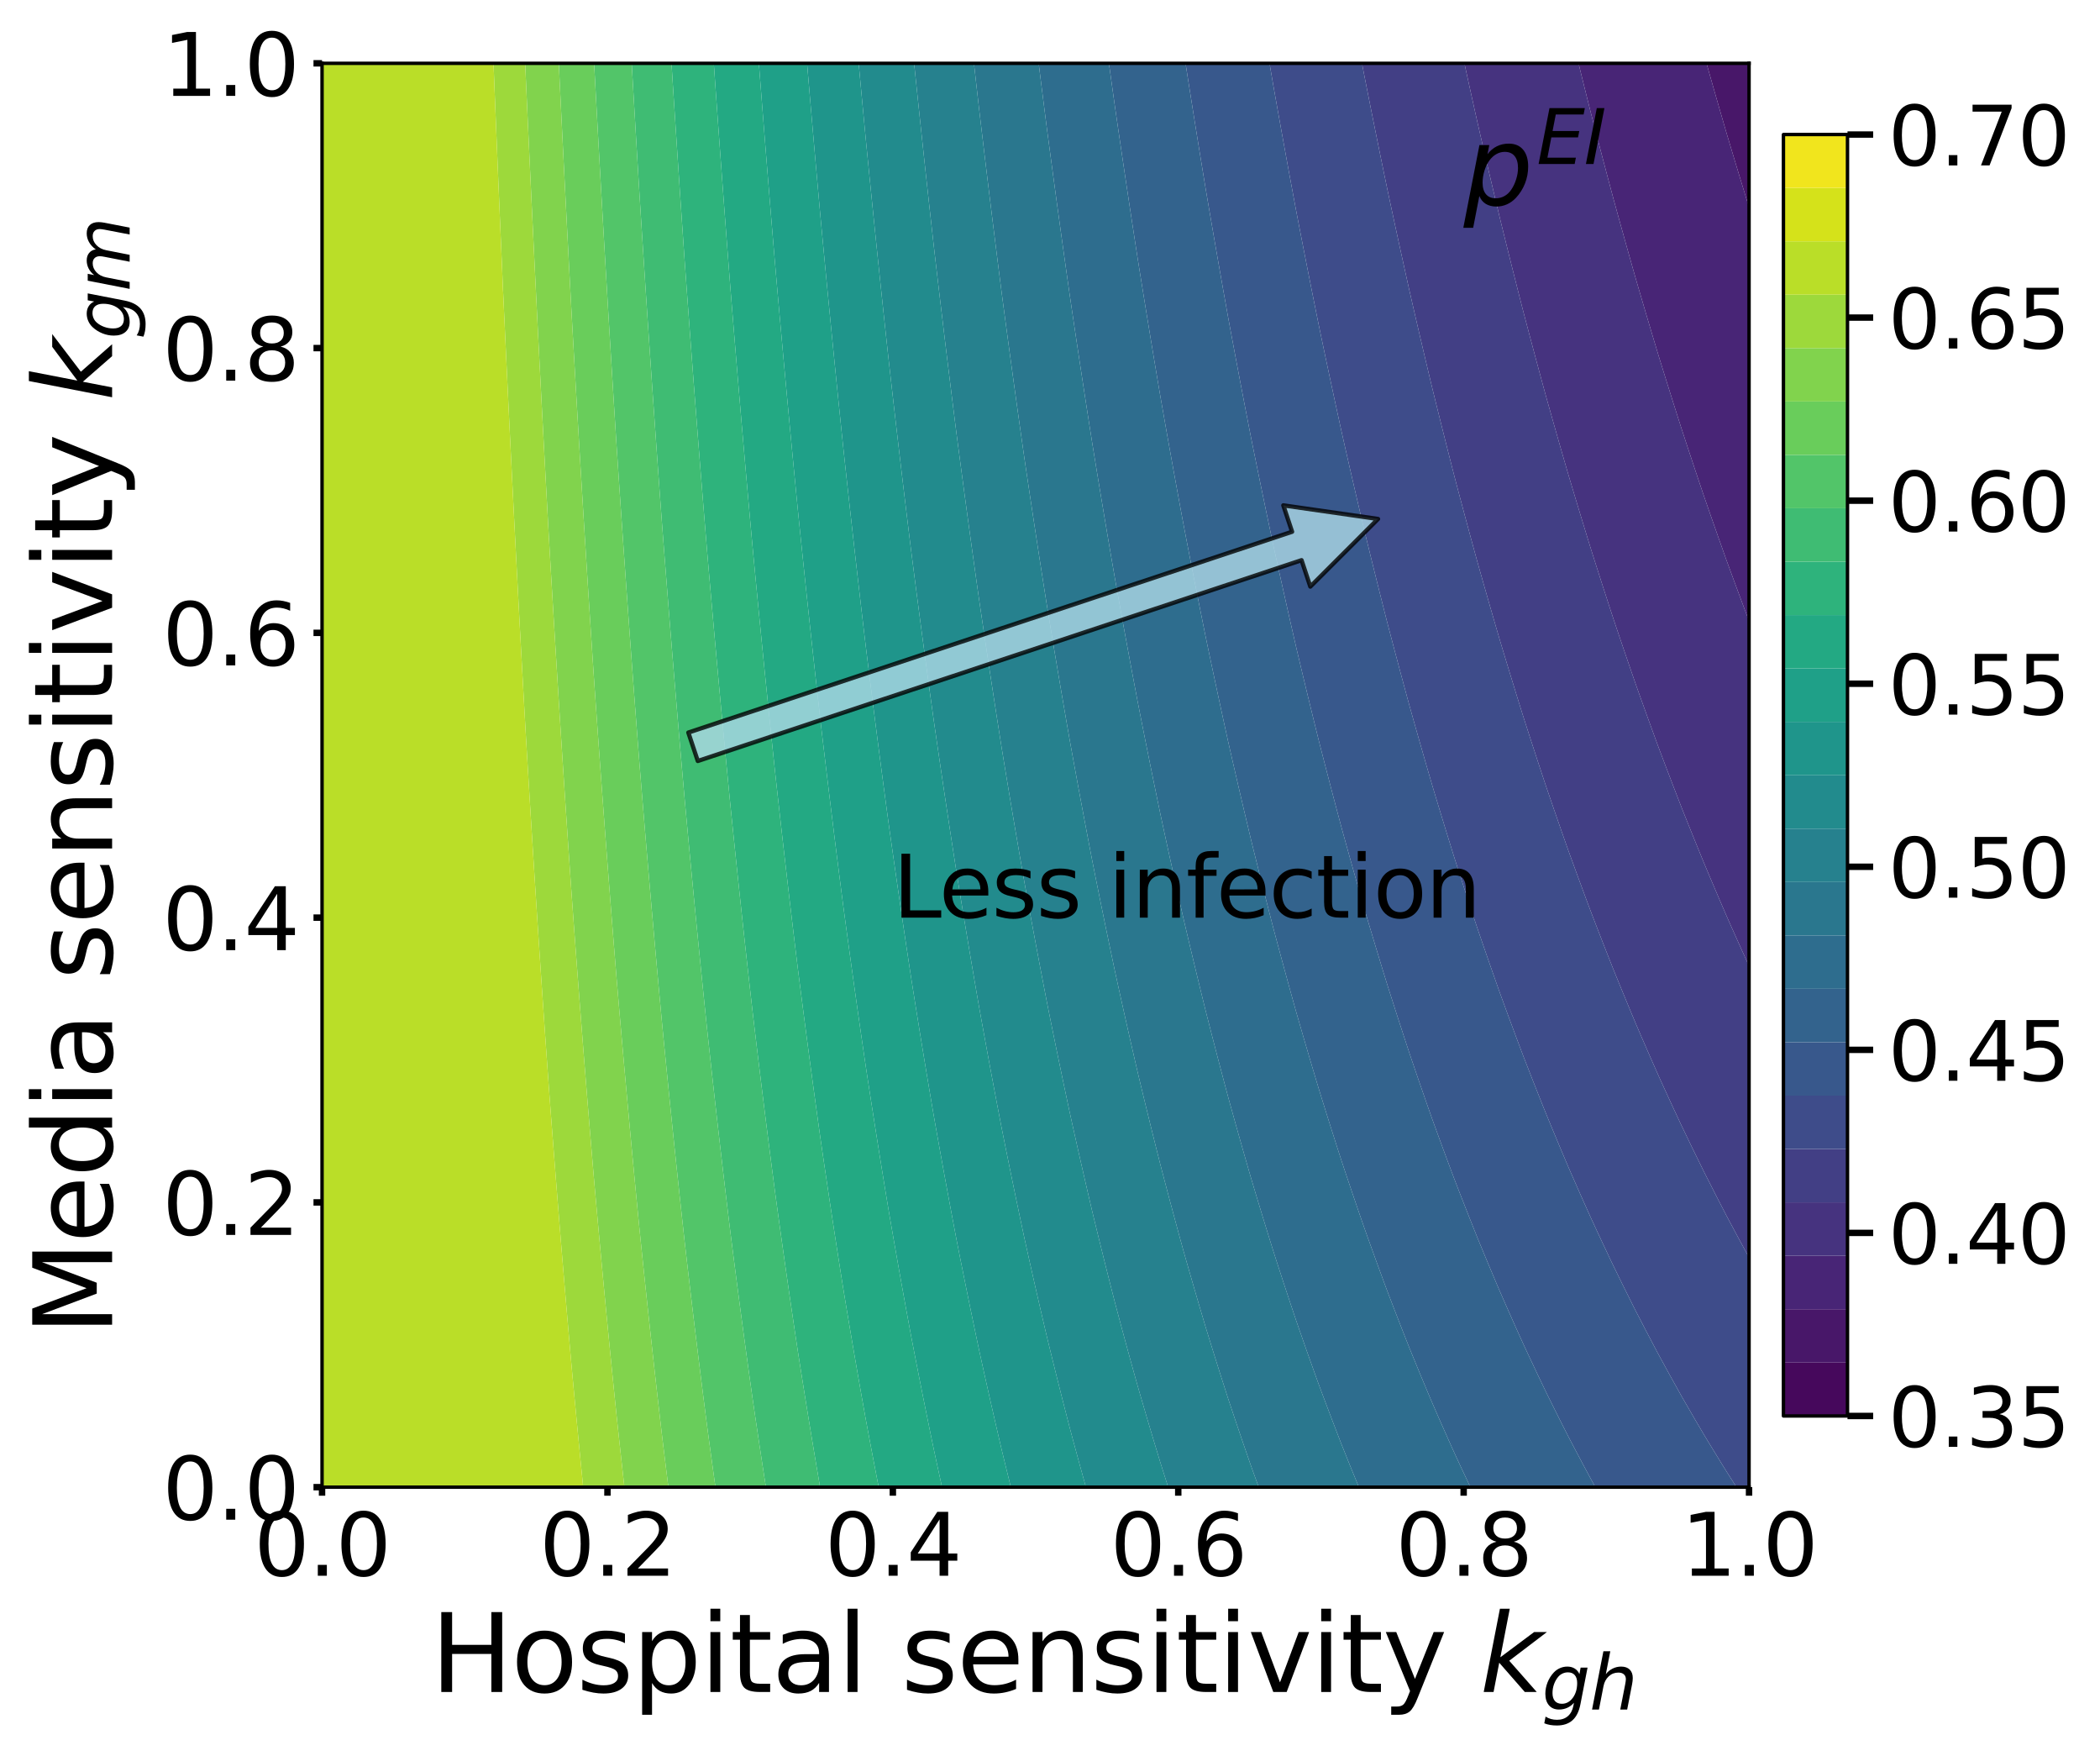 <?xml version="1.0" encoding="utf-8" standalone="no"?>
<!DOCTYPE svg PUBLIC "-//W3C//DTD SVG 1.1//EN"
  "http://www.w3.org/Graphics/SVG/1.1/DTD/svg11.dtd">
<svg xmlns:xlink="http://www.w3.org/1999/xlink" width="490.726pt" height="410.245pt" viewBox="0 0 490.726 410.245" xmlns="http://www.w3.org/2000/svg" version="1.1">
 <defs>
  <style type="text/css">*{stroke-linejoin: round; stroke-linecap: butt}</style>
 </defs>
 <g id="figure_1">
  <g id="patch_1">
   <path d="M -0 410.245 
L 490.726 410.245 
L 490.726 0 
L -0 0 
z
" style="fill: #ffffff"/>
  </g>
  <g id="axes_1">
   <g id="patch_2">
    <path d="M 75.256 347.438 
L 408.717 347.438 
L 408.717 14.798 
L 75.256 14.798 
z
" style="fill: #ffffff"/>
   </g>
   <g id="QuadContourSet_1">
    <path clip-path="url(#p8815555cf7)" style="fill: #46085c"/>
    <path d="M 408.717 48.436 
L 408.717 46.478 
L 408.717 41.198 
L 408.717 35.918 
L 408.717 30.638 
L 408.717 25.358 
L 408.717 20.078 
L 408.717 14.798 
L 403.424 14.798 
L 398.779 14.798 
L 400.278 20.078 
L 401.794 25.358 
L 403.325 30.638 
L 403.424 30.977 
L 404.902 35.918 
L 406.499 41.198 
L 408.113 46.478 
z
" clip-path="url(#p8815555cf7)" style="fill: #481769"/>
    <path d="M 408.717 145.089 
L 408.717 141.518 
L 408.717 136.238 
L 408.717 130.958 
L 408.717 125.678 
L 408.717 120.398 
L 408.717 115.118 
L 408.717 109.838 
L 408.717 104.558 
L 408.717 99.278 
L 408.717 93.998 
L 408.717 88.718 
L 408.717 83.438 
L 408.717 78.158 
L 408.717 72.878 
L 408.717 67.598 
L 408.717 62.318 
L 408.717 57.038 
L 408.717 51.758 
L 408.717 48.436 
L 408.113 46.478 
L 406.499 41.198 
L 404.902 35.918 
L 403.424 30.977 
L 403.325 30.638 
L 401.794 25.358 
L 400.278 20.078 
L 398.779 14.798 
L 398.131 14.798 
L 392.838 14.798 
L 387.545 14.798 
L 382.252 14.798 
L 376.959 14.798 
L 371.666 14.798 
L 368.865 14.798 
L 370.173 20.078 
L 371.495 25.358 
L 371.666 26.033 
L 372.856 30.638 
L 374.236 35.918 
L 375.63 41.198 
L 376.959 46.18 
L 377.04 46.478 
L 378.495 51.758 
L 379.965 57.038 
L 381.452 62.318 
L 382.252 65.128 
L 382.97 67.598 
L 384.523 72.878 
L 386.092 78.158 
L 387.545 82.989 
L 387.683 83.438 
L 389.322 88.718 
L 390.98 93.998 
L 392.658 99.278 
L 392.838 99.839 
L 394.387 104.558 
L 396.14 109.838 
L 397.913 115.118 
L 398.131 115.759 
L 399.741 120.398 
L 401.595 125.678 
L 403.424 130.825 
L 403.473 130.958 
L 405.411 136.238 
L 407.374 141.518 
z
" clip-path="url(#p8815555cf7)" style="fill: #482576"/>
    <path d="M 408.717 225.692 
L 408.717 220.718 
L 408.717 215.438 
L 408.717 210.158 
L 408.717 204.878 
L 408.717 199.598 
L 408.717 194.318 
L 408.717 189.038 
L 408.717 183.758 
L 408.717 178.478 
L 408.717 173.198 
L 408.717 167.918 
L 408.717 162.638 
L 408.717 157.358 
L 408.717 152.078 
L 408.717 146.798 
L 408.717 145.089 
L 407.374 141.518 
L 405.411 136.238 
L 403.473 130.958 
L 403.424 130.825 
L 401.595 125.678 
L 399.741 120.398 
L 398.131 115.759 
L 397.913 115.118 
L 396.14 109.838 
L 394.387 104.558 
L 392.838 99.839 
L 392.658 99.278 
L 390.98 93.998 
L 389.322 88.718 
L 387.683 83.438 
L 387.545 82.989 
L 386.092 78.158 
L 384.523 72.878 
L 382.97 67.598 
L 382.252 65.128 
L 381.452 62.318 
L 379.965 57.038 
L 378.495 51.758 
L 377.04 46.478 
L 376.959 46.18 
L 375.63 41.198 
L 374.236 35.918 
L 372.856 30.638 
L 371.666 26.033 
L 371.495 25.358 
L 370.173 20.078 
L 368.865 14.798 
L 366.373 14.798 
L 361.08 14.798 
L 355.787 14.798 
L 350.494 14.798 
L 345.201 14.798 
L 342.202 14.798 
L 343.359 20.078 
L 344.528 25.358 
L 345.201 28.368 
L 345.72 30.638 
L 346.941 35.918 
L 348.176 41.198 
L 349.423 46.478 
L 350.494 50.964 
L 350.688 51.758 
L 351.991 57.038 
L 353.308 62.318 
L 354.64 67.598 
L 355.787 72.093 
L 355.992 72.878 
L 357.384 78.158 
L 358.792 83.438 
L 360.216 88.718 
L 361.08 91.887 
L 361.669 93.998 
L 363.158 99.278 
L 364.664 104.558 
L 366.189 109.838 
L 366.373 110.469 
L 367.761 115.118 
L 369.355 120.398 
L 370.969 125.678 
L 371.666 127.93 
L 372.623 130.958 
L 374.313 136.238 
L 376.023 141.518 
L 376.959 144.374 
L 377.771 146.798 
L 379.561 152.078 
L 381.375 157.358 
L 382.252 159.882 
L 383.231 162.638 
L 385.131 167.918 
L 387.055 173.198 
L 387.545 174.526 
L 389.035 178.478 
L 391.052 183.758 
L 392.838 188.373 
L 393.101 189.038 
L 395.216 194.318 
L 397.359 199.598 
L 398.131 201.475 
L 399.561 204.878 
L 401.809 210.158 
L 403.424 213.9 
L 404.102 215.438 
L 406.462 220.718 
z
" clip-path="url(#p8815555cf7)" style="fill: #46337f"/>
    <path d="M 408.717 293.793 
L 408.717 289.358 
L 408.717 284.078 
L 408.717 278.798 
L 408.717 273.518 
L 408.717 268.238 
L 408.717 262.958 
L 408.717 257.678 
L 408.717 252.398 
L 408.717 247.118 
L 408.717 241.838 
L 408.717 236.558 
L 408.717 231.278 
L 408.717 225.998 
L 408.717 225.692 
L 406.462 220.718 
L 404.102 215.438 
L 403.424 213.9 
L 401.809 210.158 
L 399.561 204.878 
L 398.131 201.475 
L 397.359 199.598 
L 395.216 194.318 
L 393.101 189.038 
L 392.838 188.373 
L 391.052 183.758 
L 389.035 178.478 
L 387.545 174.526 
L 387.055 173.198 
L 385.131 167.918 
L 383.231 162.638 
L 382.252 159.882 
L 381.375 157.358 
L 379.561 152.078 
L 377.771 146.798 
L 376.959 144.374 
L 376.023 141.518 
L 374.313 136.238 
L 372.623 130.958 
L 371.666 127.93 
L 370.969 125.678 
L 369.355 120.398 
L 367.761 115.118 
L 366.373 110.469 
L 366.189 109.838 
L 364.664 104.558 
L 363.158 99.278 
L 361.669 93.998 
L 361.08 91.887 
L 360.216 88.718 
L 358.792 83.438 
L 357.384 78.158 
L 355.992 72.878 
L 355.787 72.093 
L 354.64 67.598 
L 353.308 62.318 
L 351.991 57.038 
L 350.688 51.758 
L 350.494 50.964 
L 349.423 46.478 
L 348.176 41.198 
L 346.941 35.918 
L 345.72 30.638 
L 345.201 28.368 
L 344.528 25.358 
L 343.359 20.078 
L 342.202 14.798 
L 339.908 14.798 
L 334.615 14.798 
L 329.322 14.798 
L 324.029 14.798 
L 318.736 14.798 
L 318.264 14.798 
L 318.736 17.25 
L 319.293 20.078 
L 320.344 25.358 
L 321.406 30.638 
L 322.479 35.918 
L 323.564 41.198 
L 324.029 43.437 
L 324.675 46.478 
L 325.81 51.758 
L 326.957 57.038 
L 328.116 62.318 
L 329.288 67.598 
L 329.322 67.747 
L 330.5 72.878 
L 331.727 78.158 
L 332.967 83.438 
L 334.222 88.718 
L 334.615 90.355 
L 335.511 93.998 
L 336.824 99.278 
L 338.152 104.558 
L 339.496 109.838 
L 339.908 111.437 
L 340.877 115.118 
L 342.285 120.398 
L 343.709 125.678 
L 345.151 130.958 
L 345.201 131.14 
L 346.642 136.238 
L 348.152 141.518 
L 349.681 146.798 
L 350.494 149.569 
L 351.246 152.078 
L 352.849 157.358 
L 354.473 162.638 
L 355.787 166.858 
L 356.125 167.918 
L 357.827 173.198 
L 359.552 178.478 
L 361.08 183.095 
L 361.304 183.758 
L 363.114 189.038 
L 364.948 194.318 
L 366.373 198.365 
L 366.817 199.598 
L 368.743 204.878 
L 370.695 210.158 
L 371.666 212.748 
L 372.697 215.438 
L 374.747 220.718 
L 376.828 225.998 
L 376.959 226.327 
L 378.98 231.278 
L 381.166 236.558 
L 382.252 239.143 
L 383.409 241.838 
L 385.709 247.118 
L 387.545 251.272 
L 388.054 252.398 
L 390.473 257.678 
L 392.838 262.76 
L 392.932 262.958 
L 395.479 268.238 
L 398.067 273.518 
L 398.131 273.647 
L 400.748 278.798 
L 403.424 283.981 
L 403.476 284.078 
L 406.303 289.358 
z
" clip-path="url(#p8815555cf7)" style="fill: #423f85"/>
    <path d="M 403.424 343.737 
L 405.783 347.438 
L 408.717 347.438 
L 408.717 342.158 
L 408.717 336.878 
L 408.717 331.598 
L 408.717 326.318 
L 408.717 321.038 
L 408.717 315.758 
L 408.717 310.478 
L 408.717 305.198 
L 408.717 299.918 
L 408.717 294.638 
L 408.717 293.793 
L 406.303 289.358 
L 403.476 284.078 
L 403.424 283.981 
L 400.748 278.798 
L 398.131 273.647 
L 398.067 273.518 
L 395.479 268.238 
L 392.932 262.958 
L 392.838 262.76 
L 390.473 257.678 
L 388.054 252.398 
L 387.545 251.272 
L 385.709 247.118 
L 383.409 241.838 
L 382.252 239.143 
L 381.166 236.558 
L 378.98 231.278 
L 376.959 226.327 
L 376.828 225.998 
L 374.747 220.718 
L 372.697 215.438 
L 371.666 212.748 
L 370.695 210.158 
L 368.743 204.878 
L 366.817 199.598 
L 366.373 198.365 
L 364.948 194.318 
L 363.114 189.038 
L 361.304 183.758 
L 361.08 183.095 
L 359.552 178.478 
L 357.827 173.198 
L 356.125 167.918 
L 355.787 166.858 
L 354.473 162.638 
L 352.849 157.358 
L 351.246 152.078 
L 350.494 149.569 
L 349.681 146.798 
L 348.152 141.518 
L 346.642 136.238 
L 345.201 131.14 
L 345.151 130.958 
L 343.709 125.678 
L 342.285 120.398 
L 340.877 115.118 
L 339.908 111.437 
L 339.496 109.838 
L 338.152 104.558 
L 336.824 99.278 
L 335.511 93.998 
L 334.615 90.355 
L 334.222 88.718 
L 332.967 83.438 
L 331.727 78.158 
L 330.5 72.878 
L 329.322 67.747 
L 329.288 67.598 
L 328.116 62.318 
L 326.957 57.038 
L 325.81 51.758 
L 324.675 46.478 
L 324.029 43.437 
L 323.564 41.198 
L 322.479 35.918 
L 321.406 30.638 
L 320.344 25.358 
L 319.293 20.078 
L 318.736 17.25 
L 318.264 14.798 
L 313.443 14.798 
L 308.149 14.798 
L 302.856 14.798 
L 297.563 14.798 
L 296.661 14.798 
L 297.563 20.05 
L 297.568 20.078 
L 298.508 25.358 
L 299.458 30.638 
L 300.418 35.918 
L 301.388 41.198 
L 302.369 46.478 
L 302.856 49.079 
L 303.372 51.758 
L 304.398 57.038 
L 305.436 62.318 
L 306.485 67.598 
L 307.546 72.878 
L 308.149 75.85 
L 308.63 78.158 
L 309.741 83.438 
L 310.865 88.718 
L 312.001 93.998 
L 313.151 99.278 
L 313.443 100.604 
L 314.334 104.558 
L 315.539 109.838 
L 316.758 115.118 
L 317.991 120.398 
L 318.736 123.548 
L 319.252 125.678 
L 320.544 130.958 
L 321.854 136.238 
L 323.179 141.518 
L 324.029 144.866 
L 324.531 146.798 
L 325.921 152.078 
L 327.329 157.358 
L 328.754 162.638 
L 329.322 164.714 
L 330.219 167.918 
L 331.715 173.198 
L 333.231 178.478 
L 334.615 183.237 
L 334.77 183.758 
L 336.362 189.038 
L 337.976 194.318 
L 339.611 199.598 
L 339.908 200.545 
L 341.299 204.878 
L 343.017 210.158 
L 344.76 215.438 
L 345.201 216.756 
L 346.557 220.718 
L 348.389 225.998 
L 350.248 231.278 
L 350.494 231.966 
L 352.171 236.558 
L 354.127 241.838 
L 355.787 246.253 
L 356.12 247.118 
L 358.179 252.398 
L 360.27 257.678 
L 361.08 259.695 
L 362.421 262.958 
L 364.624 268.238 
L 366.373 272.366 
L 366.873 273.518 
L 369.195 278.798 
L 371.556 284.078 
L 371.666 284.321 
L 374.003 289.358 
L 376.493 294.638 
L 376.959 295.61 
L 379.069 299.918 
L 381.699 305.198 
L 382.252 306.292 
L 384.418 310.478 
L 387.197 315.758 
L 387.545 316.409 
L 390.077 321.038 
L 392.838 326 
L 393.019 326.318 
L 396.073 331.598 
L 398.131 335.093 
L 399.206 336.878 
L 402.44 342.158 
z
" clip-path="url(#p8815555cf7)" style="fill: #3e4c8a"/>
    <path d="M 371.666 345.371 
L 372.804 347.438 
L 376.959 347.438 
L 382.252 347.438 
L 387.545 347.438 
L 392.838 347.438 
L 398.131 347.438 
L 403.424 347.438 
L 405.783 347.438 
L 403.424 343.737 
L 402.44 342.158 
L 399.206 336.878 
L 398.131 335.093 
L 396.073 331.598 
L 393.019 326.318 
L 392.838 326 
L 390.077 321.038 
L 387.545 316.409 
L 387.197 315.758 
L 384.418 310.478 
L 382.252 306.292 
L 381.699 305.198 
L 379.069 299.918 
L 376.959 295.61 
L 376.493 294.638 
L 374.003 289.358 
L 371.666 284.321 
L 371.556 284.078 
L 369.195 278.798 
L 366.873 273.518 
L 366.373 272.366 
L 364.624 268.238 
L 362.421 262.958 
L 361.08 259.695 
L 360.27 257.678 
L 358.179 252.398 
L 356.12 247.118 
L 355.787 246.253 
L 354.127 241.838 
L 352.171 236.558 
L 350.494 231.966 
L 350.248 231.278 
L 348.389 225.998 
L 346.557 220.718 
L 345.201 216.756 
L 344.76 215.438 
L 343.017 210.158 
L 341.299 204.878 
L 339.908 200.545 
L 339.611 199.598 
L 337.976 194.318 
L 336.362 189.038 
L 334.77 183.758 
L 334.615 183.237 
L 333.231 178.478 
L 331.715 173.198 
L 330.219 167.918 
L 329.322 164.714 
L 328.754 162.638 
L 327.329 157.358 
L 325.921 152.078 
L 324.531 146.798 
L 324.029 144.866 
L 323.179 141.518 
L 321.854 136.238 
L 320.544 130.958 
L 319.252 125.678 
L 318.736 123.548 
L 317.991 120.398 
L 316.758 115.118 
L 315.539 109.838 
L 314.334 104.558 
L 313.443 100.604 
L 313.151 99.278 
L 312.001 93.998 
L 310.865 88.718 
L 309.741 83.438 
L 308.63 78.158 
L 308.149 75.85 
L 307.546 72.878 
L 306.485 67.598 
L 305.436 62.318 
L 304.398 57.038 
L 303.372 51.758 
L 302.856 49.079 
L 302.369 46.478 
L 301.388 41.198 
L 300.418 35.918 
L 299.458 30.638 
L 298.508 25.358 
L 297.568 20.078 
L 297.563 20.05 
L 296.661 14.798 
L 292.27 14.798 
L 286.977 14.798 
L 281.684 14.798 
L 277.036 14.798 
L 277.863 20.078 
L 278.699 25.358 
L 279.544 30.638 
L 280.398 35.918 
L 281.261 41.198 
L 281.684 43.766 
L 282.144 46.478 
L 283.048 51.758 
L 283.962 57.038 
L 284.885 62.318 
L 285.819 67.598 
L 286.763 72.878 
L 286.977 74.065 
L 287.736 78.158 
L 288.726 83.438 
L 289.727 88.718 
L 290.74 93.998 
L 291.764 99.278 
L 292.27 101.862 
L 292.813 104.558 
L 293.887 109.838 
L 294.974 115.118 
L 296.074 120.398 
L 297.186 125.678 
L 297.563 127.447 
L 298.331 130.958 
L 299.499 136.238 
L 300.681 141.518 
L 301.878 146.798 
L 302.856 151.063 
L 303.096 152.078 
L 304.352 157.358 
L 305.625 162.638 
L 306.914 167.918 
L 308.149 172.914 
L 308.222 173.198 
L 309.576 178.478 
L 310.948 183.758 
L 312.339 189.038 
L 313.443 193.176 
L 313.755 194.318 
L 315.217 199.598 
L 316.699 204.878 
L 318.201 210.158 
L 318.736 212.014 
L 319.747 215.438 
L 321.328 220.718 
L 322.931 225.998 
L 324.029 229.563 
L 324.57 231.278 
L 326.258 236.558 
L 327.971 241.838 
L 329.322 245.943 
L 329.718 247.118 
L 331.523 252.398 
L 333.355 257.678 
L 334.615 261.256 
L 335.229 262.958 
L 337.161 268.238 
L 339.123 273.518 
L 339.908 275.598 
L 341.144 278.798 
L 343.215 284.078 
L 345.201 289.063 
L 345.321 289.358 
L 347.508 294.638 
L 349.732 299.918 
L 350.494 301.7 
L 352.026 305.198 
L 354.376 310.478 
L 355.787 313.598 
L 356.788 315.758 
L 359.274 321.038 
L 361.08 324.808 
L 361.82 326.318 
L 364.452 331.598 
L 366.373 335.384 
L 367.149 336.878 
L 369.938 342.158 
z
" clip-path="url(#p8815555cf7)" style="fill: #38588c"/>
    <path d="M 345.201 347.438 
L 350.494 347.438 
L 355.787 347.438 
L 361.08 347.438 
L 366.373 347.438 
L 371.666 347.438 
L 372.804 347.438 
L 371.666 345.371 
L 369.938 342.158 
L 367.149 336.878 
L 366.373 335.384 
L 364.452 331.598 
L 361.82 326.318 
L 361.08 324.808 
L 359.274 321.038 
L 356.788 315.758 
L 355.787 313.598 
L 354.376 310.478 
L 352.026 305.198 
L 350.494 301.7 
L 349.732 299.918 
L 347.508 294.638 
L 345.321 289.358 
L 345.201 289.063 
L 343.215 284.078 
L 341.144 278.798 
L 339.908 275.598 
L 339.123 273.518 
L 337.161 268.238 
L 335.229 262.958 
L 334.615 261.256 
L 333.355 257.678 
L 331.523 252.398 
L 329.718 247.118 
L 329.322 245.943 
L 327.971 241.838 
L 326.258 236.558 
L 324.57 231.278 
L 324.029 229.563 
L 322.931 225.998 
L 321.328 220.718 
L 319.747 215.438 
L 318.736 212.014 
L 318.201 210.158 
L 316.699 204.878 
L 315.217 199.598 
L 313.755 194.318 
L 313.443 193.176 
L 312.339 189.038 
L 310.948 183.758 
L 309.576 178.478 
L 308.222 173.198 
L 308.149 172.914 
L 306.914 167.918 
L 305.625 162.638 
L 304.352 157.358 
L 303.096 152.078 
L 302.856 151.063 
L 301.878 146.798 
L 300.681 141.518 
L 299.499 136.238 
L 298.331 130.958 
L 297.563 127.447 
L 297.186 125.678 
L 296.074 120.398 
L 294.974 115.118 
L 293.887 109.838 
L 292.813 104.558 
L 292.27 101.862 
L 291.764 99.278 
L 290.74 93.998 
L 289.727 88.718 
L 288.726 83.438 
L 287.736 78.158 
L 286.977 74.065 
L 286.763 72.878 
L 285.819 67.598 
L 284.885 62.318 
L 283.962 57.038 
L 283.048 51.758 
L 282.144 46.478 
L 281.684 43.766 
L 281.261 41.198 
L 280.398 35.918 
L 279.544 30.638 
L 278.699 25.358 
L 277.863 20.078 
L 277.036 14.798 
L 276.391 14.798 
L 271.098 14.798 
L 265.805 14.798 
L 260.512 14.798 
L 259.133 14.798 
L 259.864 20.078 
L 260.512 24.709 
L 260.606 25.358 
L 261.373 30.638 
L 262.148 35.918 
L 262.931 41.198 
L 263.722 46.478 
L 264.522 51.758 
L 265.331 57.038 
L 265.805 60.104 
L 266.157 62.318 
L 267.006 67.598 
L 267.864 72.878 
L 268.731 78.158 
L 269.608 83.438 
L 270.494 88.718 
L 271.098 92.275 
L 271.399 93.998 
L 272.329 99.278 
L 273.271 104.558 
L 274.223 109.838 
L 275.187 115.118 
L 276.161 120.398 
L 276.391 121.63 
L 277.167 125.678 
L 278.192 130.958 
L 279.228 136.238 
L 280.277 141.518 
L 281.339 146.798 
L 281.684 148.496 
L 282.433 152.078 
L 283.549 157.358 
L 284.679 162.638 
L 285.823 167.918 
L 286.977 173.174 
L 286.983 173.198 
L 288.187 178.478 
L 289.406 183.758 
L 290.642 189.038 
L 291.894 194.318 
L 292.27 195.887 
L 293.185 199.598 
L 294.502 204.878 
L 295.838 210.158 
L 297.193 215.438 
L 297.563 216.865 
L 298.591 220.718 
L 300.017 225.998 
L 301.464 231.278 
L 302.856 236.289 
L 302.933 236.558 
L 304.458 241.838 
L 306.006 247.118 
L 307.577 252.398 
L 308.149 254.298 
L 309.195 257.678 
L 310.852 262.958 
L 312.535 268.238 
L 313.443 271.047 
L 314.262 273.518 
L 316.038 278.798 
L 317.843 284.078 
L 318.736 286.651 
L 319.699 289.358 
L 321.606 294.638 
L 323.544 299.918 
L 324.029 301.217 
L 325.55 305.198 
L 327.601 310.478 
L 329.322 314.836 
L 329.695 315.758 
L 331.866 321.038 
L 334.076 326.318 
L 334.615 327.586 
L 336.363 331.598 
L 338.705 336.878 
L 339.908 339.543 
L 341.117 342.158 
L 343.6 347.438 
z
" clip-path="url(#p8815555cf7)" style="fill: #33638d"/>
    <path d="M 318.736 347.438 
L 324.029 347.438 
L 329.322 347.438 
L 334.615 347.438 
L 339.908 347.438 
L 343.6 347.438 
L 341.117 342.158 
L 339.908 339.543 
L 338.705 336.878 
L 336.363 331.598 
L 334.615 327.586 
L 334.076 326.318 
L 331.866 321.038 
L 329.695 315.758 
L 329.322 314.836 
L 327.601 310.478 
L 325.55 305.198 
L 324.029 301.217 
L 323.544 299.918 
L 321.606 294.638 
L 319.699 289.358 
L 318.736 286.651 
L 317.843 284.078 
L 316.038 278.798 
L 314.262 273.518 
L 313.443 271.047 
L 312.535 268.238 
L 310.852 262.958 
L 309.195 257.678 
L 308.149 254.298 
L 307.577 252.398 
L 306.006 247.118 
L 304.458 241.838 
L 302.933 236.558 
L 302.856 236.289 
L 301.464 231.278 
L 300.017 225.998 
L 298.591 220.718 
L 297.563 216.865 
L 297.193 215.438 
L 295.838 210.158 
L 294.502 204.878 
L 293.185 199.598 
L 292.27 195.887 
L 291.894 194.318 
L 290.642 189.038 
L 289.406 183.758 
L 288.187 178.478 
L 286.983 173.198 
L 286.977 173.174 
L 285.823 167.918 
L 284.679 162.638 
L 283.549 157.358 
L 282.433 152.078 
L 281.684 148.496 
L 281.339 146.798 
L 280.277 141.518 
L 279.228 136.238 
L 278.192 130.958 
L 277.167 125.678 
L 276.391 121.63 
L 276.161 120.398 
L 275.187 115.118 
L 274.223 109.838 
L 273.271 104.558 
L 272.329 99.278 
L 271.399 93.998 
L 271.098 92.275 
L 270.494 88.718 
L 269.608 83.438 
L 268.731 78.158 
L 267.864 72.878 
L 267.006 67.598 
L 266.157 62.318 
L 265.805 60.104 
L 265.331 57.038 
L 264.522 51.758 
L 263.722 46.478 
L 262.931 41.198 
L 262.148 35.918 
L 261.373 30.638 
L 260.606 25.358 
L 260.512 24.709 
L 259.864 20.078 
L 259.133 14.798 
L 255.219 14.798 
L 249.926 14.798 
L 244.633 14.798 
L 242.714 14.798 
L 243.375 20.078 
L 244.043 25.358 
L 244.633 29.98 
L 244.72 30.638 
L 245.421 35.918 
L 246.129 41.198 
L 246.844 46.478 
L 247.567 51.758 
L 248.298 57.038 
L 249.037 62.318 
L 249.784 67.598 
L 249.926 68.594 
L 250.556 72.878 
L 251.34 78.158 
L 252.134 83.438 
L 252.936 88.718 
L 253.747 93.998 
L 254.567 99.278 
L 255.219 103.427 
L 255.402 104.558 
L 256.264 109.838 
L 257.136 115.118 
L 258.018 120.398 
L 258.911 125.678 
L 259.815 130.958 
L 260.512 134.988 
L 260.735 136.238 
L 261.685 141.518 
L 262.646 146.798 
L 263.62 152.078 
L 264.606 157.358 
L 265.604 162.638 
L 265.805 163.694 
L 266.635 167.918 
L 267.686 173.198 
L 268.75 178.478 
L 269.827 183.758 
L 270.919 189.038 
L 271.098 189.894 
L 272.049 194.318 
L 273.199 199.598 
L 274.364 204.878 
L 275.546 210.158 
L 276.391 213.89 
L 276.752 215.438 
L 277.997 220.718 
L 279.26 225.998 
L 280.54 231.278 
L 281.684 235.932 
L 281.842 236.558 
L 283.193 241.838 
L 284.563 247.118 
L 285.954 252.398 
L 286.977 256.23 
L 287.375 257.678 
L 288.843 262.958 
L 290.333 268.238 
L 291.847 273.518 
L 292.27 274.976 
L 293.411 278.798 
L 295.011 284.078 
L 296.636 289.358 
L 297.563 292.326 
L 298.305 294.638 
L 300.024 299.918 
L 301.772 305.198 
L 302.856 308.423 
L 303.566 310.478 
L 305.416 315.758 
L 307.299 321.038 
L 308.149 323.386 
L 309.24 326.318 
L 311.235 331.598 
L 313.267 336.878 
L 313.443 337.327 
L 315.38 342.158 
L 317.536 347.438 
z
" clip-path="url(#p8815555cf7)" style="fill: #2e6d8e"/>
    <path d="M 292.27 342.284 
L 294.129 347.438 
L 297.563 347.438 
L 302.856 347.438 
L 308.149 347.438 
L 313.443 347.438 
L 317.536 347.438 
L 315.38 342.158 
L 313.443 337.327 
L 313.267 336.878 
L 311.235 331.598 
L 309.24 326.318 
L 308.149 323.386 
L 307.299 321.038 
L 305.416 315.758 
L 303.566 310.478 
L 302.856 308.423 
L 301.772 305.198 
L 300.024 299.918 
L 298.305 294.638 
L 297.563 292.326 
L 296.636 289.358 
L 295.011 284.078 
L 293.411 278.798 
L 292.27 274.976 
L 291.847 273.518 
L 290.333 268.238 
L 288.843 262.958 
L 287.375 257.678 
L 286.977 256.23 
L 285.954 252.398 
L 284.563 247.118 
L 283.193 241.838 
L 281.842 236.558 
L 281.684 235.932 
L 280.54 231.278 
L 279.26 225.998 
L 277.997 220.718 
L 276.752 215.438 
L 276.391 213.89 
L 275.546 210.158 
L 274.364 204.878 
L 273.199 199.598 
L 272.049 194.318 
L 271.098 189.894 
L 270.919 189.038 
L 269.827 183.758 
L 268.75 178.478 
L 267.686 173.198 
L 266.635 167.918 
L 265.805 163.694 
L 265.604 162.638 
L 264.606 157.358 
L 263.62 152.078 
L 262.646 146.798 
L 261.685 141.518 
L 260.735 136.238 
L 260.512 134.988 
L 259.815 130.958 
L 258.911 125.678 
L 258.018 120.398 
L 257.136 115.118 
L 256.264 109.838 
L 255.402 104.558 
L 255.219 103.427 
L 254.567 99.278 
L 253.747 93.998 
L 252.936 88.718 
L 252.134 83.438 
L 251.34 78.158 
L 250.556 72.878 
L 249.926 68.594 
L 249.784 67.598 
L 249.037 62.318 
L 248.298 57.038 
L 247.567 51.758 
L 246.844 46.478 
L 246.129 41.198 
L 245.421 35.918 
L 244.72 30.638 
L 244.633 29.98 
L 244.043 25.358 
L 243.375 20.078 
L 242.714 14.798 
L 239.34 14.798 
L 234.047 14.798 
L 228.754 14.798 
L 227.589 14.798 
L 228.184 20.078 
L 228.754 25.093 
L 228.785 25.358 
L 229.41 30.638 
L 230.04 35.918 
L 230.678 41.198 
L 231.322 46.478 
L 231.973 51.758 
L 232.631 57.038 
L 233.296 62.318 
L 233.969 67.598 
L 234.047 68.209 
L 234.665 72.878 
L 235.372 78.158 
L 236.086 83.438 
L 236.809 88.718 
L 237.54 93.998 
L 238.279 99.278 
L 239.026 104.558 
L 239.34 106.755 
L 239.794 109.838 
L 240.581 115.118 
L 241.376 120.398 
L 242.181 125.678 
L 242.995 130.958 
L 243.819 136.238 
L 244.633 141.394 
L 244.653 141.518 
L 245.521 146.798 
L 246.399 152.078 
L 247.287 157.358 
L 248.187 162.638 
L 249.098 167.918 
L 249.926 172.657 
L 250.024 173.198 
L 250.983 178.478 
L 251.956 183.758 
L 252.941 189.038 
L 253.939 194.318 
L 254.95 199.598 
L 255.219 200.99 
L 255.994 204.878 
L 257.06 210.158 
L 258.141 215.438 
L 259.237 220.718 
L 260.347 225.998 
L 260.512 226.773 
L 261.499 231.278 
L 262.672 236.558 
L 263.861 241.838 
L 265.068 247.118 
L 265.805 250.303 
L 266.304 252.398 
L 267.579 257.678 
L 268.873 262.958 
L 270.186 268.238 
L 271.098 271.854 
L 271.53 273.518 
L 272.918 278.798 
L 274.328 284.078 
L 275.761 289.358 
L 276.391 291.65 
L 277.237 294.638 
L 278.753 299.918 
L 280.295 305.198 
L 281.684 309.883 
L 281.866 310.478 
L 283.499 315.758 
L 285.16 321.038 
L 286.849 326.318 
L 286.977 326.713 
L 288.608 331.598 
L 290.401 336.878 
L 292.226 342.158 
z
" clip-path="url(#p8815555cf7)" style="fill: #2a778e"/>
    <path d="M 276.391 347.438 
L 281.684 347.438 
L 286.977 347.438 
L 292.27 347.438 
L 294.129 347.438 
L 292.27 342.284 
L 292.226 342.158 
L 290.401 336.878 
L 288.608 331.598 
L 286.977 326.713 
L 286.849 326.318 
L 285.16 321.038 
L 283.499 315.758 
L 281.866 310.478 
L 281.684 309.883 
L 280.295 305.198 
L 278.753 299.918 
L 277.237 294.638 
L 276.391 291.65 
L 275.761 289.358 
L 274.328 284.078 
L 272.918 278.798 
L 271.53 273.518 
L 271.098 271.854 
L 270.186 268.238 
L 268.873 262.958 
L 267.579 257.678 
L 266.304 252.398 
L 265.805 250.303 
L 265.068 247.118 
L 263.861 241.838 
L 262.672 236.558 
L 261.499 231.278 
L 260.512 226.773 
L 260.347 225.998 
L 259.237 220.718 
L 258.141 215.438 
L 257.06 210.158 
L 255.994 204.878 
L 255.219 200.99 
L 254.95 199.598 
L 253.939 194.318 
L 252.941 189.038 
L 251.956 183.758 
L 250.983 178.478 
L 250.024 173.198 
L 249.926 172.657 
L 249.098 167.918 
L 248.187 162.638 
L 247.287 157.358 
L 246.399 152.078 
L 245.521 146.798 
L 244.653 141.518 
L 244.633 141.394 
L 243.819 136.238 
L 242.995 130.958 
L 242.181 125.678 
L 241.376 120.398 
L 240.581 115.118 
L 239.794 109.838 
L 239.34 106.755 
L 239.026 104.558 
L 238.279 99.278 
L 237.54 93.998 
L 236.809 88.718 
L 236.086 83.438 
L 235.372 78.158 
L 234.665 72.878 
L 234.047 68.209 
L 233.969 67.598 
L 233.296 62.318 
L 232.631 57.038 
L 231.973 51.758 
L 231.322 46.478 
L 230.678 41.198 
L 230.04 35.918 
L 229.41 30.638 
L 228.785 25.358 
L 228.754 25.093 
L 228.184 20.078 
L 227.589 14.798 
L 223.461 14.798 
L 218.168 14.798 
L 213.609 14.798 
L 214.158 20.078 
L 214.711 25.358 
L 215.271 30.638 
L 215.836 35.918 
L 216.408 41.198 
L 216.985 46.478 
L 217.569 51.758 
L 218.158 57.038 
L 218.168 57.125 
L 218.772 62.318 
L 219.392 67.598 
L 220.019 72.878 
L 220.653 78.158 
L 221.293 83.438 
L 221.942 88.718 
L 222.597 93.998 
L 223.259 99.278 
L 223.461 100.869 
L 223.943 104.558 
L 224.641 109.838 
L 225.346 115.118 
L 226.06 120.398 
L 226.782 125.678 
L 227.513 130.958 
L 228.252 136.238 
L 228.754 139.779 
L 229.008 141.518 
L 229.787 146.798 
L 230.575 152.078 
L 231.373 157.358 
L 232.181 162.638 
L 232.999 167.918 
L 233.828 173.198 
L 234.047 174.581 
L 234.684 178.478 
L 235.558 183.758 
L 236.443 189.038 
L 237.339 194.318 
L 238.247 199.598 
L 239.167 204.878 
L 239.34 205.858 
L 240.121 210.158 
L 241.093 215.438 
L 242.077 220.718 
L 243.075 225.998 
L 244.088 231.278 
L 244.633 234.087 
L 245.127 236.558 
L 246.196 241.838 
L 247.281 247.118 
L 248.381 252.398 
L 249.498 257.678 
L 249.926 259.677 
L 250.65 262.958 
L 251.831 268.238 
L 253.03 273.518 
L 254.247 278.798 
L 255.219 282.955 
L 255.49 284.078 
L 256.778 289.358 
L 258.087 294.638 
L 259.417 299.918 
L 260.512 304.2 
L 260.775 305.198 
L 262.185 310.478 
L 263.618 315.758 
L 265.075 321.038 
L 265.805 323.643 
L 266.576 326.318 
L 268.123 331.598 
L 269.697 336.878 
L 271.098 341.5 
L 271.304 342.158 
L 272.976 347.438 
z
" clip-path="url(#p8815555cf7)" style="fill: #26818e"/>
    <path d="M 255.219 347.438 
L 260.512 347.438 
L 265.805 347.438 
L 271.098 347.438 
L 272.976 347.438 
L 271.304 342.158 
L 271.098 341.5 
L 269.697 336.878 
L 268.123 331.598 
L 266.576 326.318 
L 265.805 323.643 
L 265.075 321.038 
L 263.618 315.758 
L 262.185 310.478 
L 260.775 305.198 
L 260.512 304.2 
L 259.417 299.918 
L 258.087 294.638 
L 256.778 289.358 
L 255.49 284.078 
L 255.219 282.955 
L 254.247 278.798 
L 253.03 273.518 
L 251.831 268.238 
L 250.65 262.958 
L 249.926 259.677 
L 249.498 257.678 
L 248.381 252.398 
L 247.281 247.118 
L 246.196 241.838 
L 245.127 236.558 
L 244.633 234.087 
L 244.088 231.278 
L 243.075 225.998 
L 242.077 220.718 
L 241.093 215.438 
L 240.121 210.158 
L 239.34 205.858 
L 239.167 204.878 
L 238.247 199.598 
L 237.339 194.318 
L 236.443 189.038 
L 235.558 183.758 
L 234.684 178.478 
L 234.047 174.581 
L 233.828 173.198 
L 232.999 167.918 
L 232.181 162.638 
L 231.373 157.358 
L 230.575 152.078 
L 229.787 146.798 
L 229.008 141.518 
L 228.754 139.779 
L 228.252 136.238 
L 227.513 130.958 
L 226.782 125.678 
L 226.06 120.398 
L 225.346 115.118 
L 224.641 109.838 
L 223.943 104.558 
L 223.461 100.869 
L 223.259 99.278 
L 222.597 93.998 
L 221.942 88.718 
L 221.293 83.438 
L 220.653 78.158 
L 220.019 72.878 
L 219.392 67.598 
L 218.772 62.318 
L 218.168 57.125 
L 218.158 57.038 
L 217.569 51.758 
L 216.985 46.478 
L 216.408 41.198 
L 215.836 35.918 
L 215.271 30.638 
L 214.711 25.358 
L 214.158 20.078 
L 213.609 14.798 
L 212.875 14.798 
L 207.582 14.798 
L 202.289 14.798 
L 200.654 14.798 
L 201.143 20.078 
L 201.638 25.358 
L 202.137 30.638 
L 202.289 32.233 
L 202.652 35.918 
L 203.177 41.198 
L 203.708 46.478 
L 204.245 51.758 
L 204.787 57.038 
L 205.335 62.318 
L 205.888 67.598 
L 206.448 72.878 
L 207.014 78.158 
L 207.582 83.398 
L 207.587 83.438 
L 208.182 88.718 
L 208.785 93.998 
L 209.394 99.278 
L 210.011 104.558 
L 210.634 109.838 
L 211.264 115.118 
L 211.902 120.398 
L 212.547 125.678 
L 212.875 128.332 
L 213.21 130.958 
L 213.89 136.238 
L 214.578 141.518 
L 215.274 146.798 
L 215.979 152.078 
L 216.693 157.358 
L 217.415 162.638 
L 218.146 167.918 
L 218.168 168.073 
L 218.908 173.198 
L 219.68 178.478 
L 220.461 183.758 
L 221.253 189.038 
L 222.054 194.318 
L 222.867 199.598 
L 223.461 203.415 
L 223.696 204.878 
L 224.554 210.158 
L 225.423 215.438 
L 226.305 220.718 
L 227.198 225.998 
L 228.103 231.278 
L 228.754 235.022 
L 229.029 236.558 
L 229.987 241.838 
L 230.958 247.118 
L 231.943 252.398 
L 232.942 257.678 
L 233.956 262.958 
L 234.047 263.427 
L 235.011 268.238 
L 236.085 273.518 
L 237.175 278.798 
L 238.281 284.078 
L 239.34 289.056 
L 239.406 289.358 
L 240.579 294.638 
L 241.77 299.918 
L 242.98 305.198 
L 244.21 310.478 
L 244.633 312.268 
L 245.483 315.758 
L 246.788 321.038 
L 248.115 326.318 
L 249.465 331.598 
L 249.926 333.376 
L 250.862 336.878 
L 252.297 342.158 
L 253.757 347.438 
z
" clip-path="url(#p8815555cf7)" style="fill: #228b8d"/>
    <path d="M 239.34 347.438 
L 244.633 347.438 
L 249.926 347.438 
L 253.757 347.438 
L 252.297 342.158 
L 250.862 336.878 
L 249.926 333.376 
L 249.465 331.598 
L 248.115 326.318 
L 246.788 321.038 
L 245.483 315.758 
L 244.633 312.268 
L 244.21 310.478 
L 242.98 305.198 
L 241.77 299.918 
L 240.579 294.638 
L 239.406 289.358 
L 239.34 289.056 
L 238.281 284.078 
L 237.175 278.798 
L 236.085 273.518 
L 235.011 268.238 
L 234.047 263.427 
L 233.956 262.958 
L 232.942 257.678 
L 231.943 252.398 
L 230.958 247.118 
L 229.987 241.838 
L 229.029 236.558 
L 228.754 235.022 
L 228.103 231.278 
L 227.198 225.998 
L 226.305 220.718 
L 225.423 215.438 
L 224.554 210.158 
L 223.696 204.878 
L 223.461 203.415 
L 222.867 199.598 
L 222.054 194.318 
L 221.253 189.038 
L 220.461 183.758 
L 219.68 178.478 
L 218.908 173.198 
L 218.168 168.073 
L 218.146 167.918 
L 217.415 162.638 
L 216.693 157.358 
L 215.979 152.078 
L 215.274 146.798 
L 214.578 141.518 
L 213.89 136.238 
L 213.21 130.958 
L 212.875 128.332 
L 212.547 125.678 
L 211.902 120.398 
L 211.264 115.118 
L 210.634 109.838 
L 210.011 104.558 
L 209.394 99.278 
L 208.785 93.998 
L 208.182 88.718 
L 207.587 83.438 
L 207.582 83.398 
L 207.014 78.158 
L 206.448 72.878 
L 205.888 67.598 
L 205.335 62.318 
L 204.787 57.038 
L 204.245 51.758 
L 203.708 46.478 
L 203.177 41.198 
L 202.652 35.918 
L 202.289 32.233 
L 202.137 30.638 
L 201.638 25.358 
L 201.143 20.078 
L 200.654 14.798 
L 196.996 14.798 
L 191.703 14.798 
L 188.594 14.798 
L 189.042 20.078 
L 189.495 25.358 
L 189.952 30.638 
L 190.414 35.918 
L 190.881 41.198 
L 191.353 46.478 
L 191.703 50.356 
L 191.834 51.758 
L 192.331 57.038 
L 192.833 62.318 
L 193.34 67.598 
L 193.854 72.878 
L 194.372 78.158 
L 194.897 83.438 
L 195.427 88.718 
L 195.963 93.998 
L 196.505 99.278 
L 196.996 104.011 
L 197.055 104.558 
L 197.626 109.838 
L 198.204 115.118 
L 198.789 120.398 
L 199.38 125.678 
L 199.978 130.958 
L 200.584 136.238 
L 201.196 141.518 
L 201.816 146.798 
L 202.289 150.779 
L 202.448 152.078 
L 203.102 157.358 
L 203.765 162.638 
L 204.435 167.918 
L 205.114 173.198 
L 205.801 178.478 
L 206.497 183.758 
L 207.202 189.038 
L 207.582 191.853 
L 207.926 194.318 
L 208.67 199.598 
L 209.425 204.878 
L 210.189 210.158 
L 210.964 215.438 
L 211.749 220.718 
L 212.544 225.998 
L 212.875 228.165 
L 213.365 231.278 
L 214.207 236.558 
L 215.06 241.838 
L 215.926 247.118 
L 216.804 252.398 
L 217.694 257.678 
L 218.168 260.449 
L 218.61 262.958 
L 219.554 268.238 
L 220.511 273.518 
L 221.482 278.798 
L 222.469 284.078 
L 223.461 289.311 
L 223.47 289.358 
L 224.516 294.638 
L 225.579 299.918 
L 226.658 305.198 
L 227.754 310.478 
L 228.754 315.218 
L 228.872 315.758 
L 230.036 321.038 
L 231.22 326.318 
L 232.423 331.598 
L 233.647 336.878 
L 234.047 338.577 
L 234.916 342.158 
L 236.218 347.438 
z
" clip-path="url(#p8815555cf7)" style="fill: #1f958b"/>
    <path d="M 223.461 347.438 
L 228.754 347.438 
L 234.047 347.438 
L 236.218 347.438 
L 234.916 342.158 
L 234.047 338.577 
L 233.647 336.878 
L 232.423 331.598 
L 231.22 326.318 
L 230.036 321.038 
L 228.872 315.758 
L 228.754 315.218 
L 227.754 310.478 
L 226.658 305.198 
L 225.579 299.918 
L 224.516 294.638 
L 223.47 289.358 
L 223.461 289.311 
L 222.469 284.078 
L 221.482 278.798 
L 220.511 273.518 
L 219.554 268.238 
L 218.61 262.958 
L 218.168 260.449 
L 217.694 257.678 
L 216.804 252.398 
L 215.926 247.118 
L 215.06 241.838 
L 214.207 236.558 
L 213.365 231.278 
L 212.875 228.165 
L 212.544 225.998 
L 211.749 220.718 
L 210.964 215.438 
L 210.189 210.158 
L 209.425 204.878 
L 208.67 199.598 
L 207.926 194.318 
L 207.582 191.853 
L 207.202 189.038 
L 206.497 183.758 
L 205.801 178.478 
L 205.114 173.198 
L 204.435 167.918 
L 203.765 162.638 
L 203.102 157.358 
L 202.448 152.078 
L 202.289 150.779 
L 201.816 146.798 
L 201.196 141.518 
L 200.584 136.238 
L 199.978 130.958 
L 199.38 125.678 
L 198.789 120.398 
L 198.204 115.118 
L 197.626 109.838 
L 197.055 104.558 
L 196.996 104.011 
L 196.505 99.278 
L 195.963 93.998 
L 195.427 88.718 
L 194.897 83.438 
L 194.372 78.158 
L 193.854 72.878 
L 193.34 67.598 
L 192.833 62.318 
L 192.331 57.038 
L 191.834 51.758 
L 191.703 50.356 
L 191.353 46.478 
L 190.881 41.198 
L 190.414 35.918 
L 189.952 30.638 
L 189.495 25.358 
L 189.042 20.078 
L 188.594 14.798 
L 186.41 14.798 
L 181.117 14.798 
L 177.333 14.798 
L 177.743 20.078 
L 178.156 25.358 
L 178.574 30.638 
L 178.996 35.918 
L 179.422 41.198 
L 179.853 46.478 
L 180.288 51.758 
L 180.728 57.038 
L 181.117 61.655 
L 181.175 62.318 
L 181.638 67.598 
L 182.107 72.878 
L 182.581 78.158 
L 183.06 83.438 
L 183.544 88.718 
L 184.034 93.998 
L 184.529 99.278 
L 185.03 104.558 
L 185.536 109.838 
L 186.048 115.118 
L 186.41 118.81 
L 186.571 120.398 
L 187.111 125.678 
L 187.658 130.958 
L 188.211 136.238 
L 188.771 141.518 
L 189.337 146.798 
L 189.91 152.078 
L 190.49 157.358 
L 191.077 162.638 
L 191.671 167.918 
L 191.703 168.197 
L 192.291 173.198 
L 192.919 178.478 
L 193.555 183.758 
L 194.199 189.038 
L 194.851 194.318 
L 195.512 199.598 
L 196.181 204.878 
L 196.859 210.158 
L 196.996 211.212 
L 197.563 215.438 
L 198.28 220.718 
L 199.007 225.998 
L 199.744 231.278 
L 200.491 236.558 
L 201.249 241.838 
L 202.017 247.118 
L 202.289 248.968 
L 202.811 252.398 
L 203.624 257.678 
L 204.45 262.958 
L 205.287 268.238 
L 206.137 273.518 
L 206.999 278.798 
L 207.582 282.317 
L 207.883 284.078 
L 208.798 289.358 
L 209.727 294.638 
L 210.67 299.918 
L 211.628 305.198 
L 212.601 310.478 
L 212.875 311.945 
L 213.611 315.758 
L 214.645 321.038 
L 215.696 326.318 
L 216.764 331.598 
L 217.851 336.878 
L 218.168 338.397 
L 218.979 342.158 
L 220.135 347.438 
z
" clip-path="url(#p8815555cf7)" style="fill: #1fa088"/>
    <path d="M 207.582 347.438 
L 212.875 347.438 
L 218.168 347.438 
L 220.135 347.438 
L 218.979 342.158 
L 218.168 338.397 
L 217.851 336.878 
L 216.764 331.598 
L 215.696 326.318 
L 214.645 321.038 
L 213.611 315.758 
L 212.875 311.945 
L 212.601 310.478 
L 211.628 305.198 
L 210.67 299.918 
L 209.727 294.638 
L 208.798 289.358 
L 207.883 284.078 
L 207.582 282.317 
L 206.999 278.798 
L 206.137 273.518 
L 205.287 268.238 
L 204.45 262.958 
L 203.624 257.678 
L 202.811 252.398 
L 202.289 248.968 
L 202.017 247.118 
L 201.249 241.838 
L 200.491 236.558 
L 199.744 231.278 
L 199.007 225.998 
L 198.28 220.718 
L 197.563 215.438 
L 196.996 211.212 
L 196.859 210.158 
L 196.181 204.878 
L 195.512 199.598 
L 194.851 194.318 
L 194.199 189.038 
L 193.555 183.758 
L 192.919 178.478 
L 192.291 173.198 
L 191.703 168.197 
L 191.671 167.918 
L 191.077 162.638 
L 190.49 157.358 
L 189.91 152.078 
L 189.337 146.798 
L 188.771 141.518 
L 188.211 136.238 
L 187.658 130.958 
L 187.111 125.678 
L 186.571 120.398 
L 186.41 118.81 
L 186.048 115.118 
L 185.536 109.838 
L 185.03 104.558 
L 184.529 99.278 
L 184.034 93.998 
L 183.544 88.718 
L 183.06 83.438 
L 182.581 78.158 
L 182.107 72.878 
L 181.638 67.598 
L 181.175 62.318 
L 181.117 61.655 
L 180.728 57.038 
L 180.288 51.758 
L 179.853 46.478 
L 179.422 41.198 
L 178.996 35.918 
L 178.574 30.638 
L 178.156 25.358 
L 177.743 20.078 
L 177.333 14.798 
L 175.824 14.798 
L 170.531 14.798 
L 166.798 14.798 
L 167.171 20.078 
L 167.547 25.358 
L 167.927 30.638 
L 168.312 35.918 
L 168.7 41.198 
L 169.092 46.478 
L 169.488 51.758 
L 169.888 57.038 
L 170.293 62.318 
L 170.531 65.392 
L 170.707 67.598 
L 171.134 72.878 
L 171.566 78.158 
L 172.002 83.438 
L 172.443 88.718 
L 172.889 93.998 
L 173.34 99.278 
L 173.796 104.558 
L 174.257 109.838 
L 174.723 115.118 
L 175.194 120.398 
L 175.671 125.678 
L 175.824 127.349 
L 176.164 130.958 
L 176.668 136.238 
L 177.178 141.518 
L 177.694 146.798 
L 178.216 152.078 
L 178.744 157.358 
L 179.279 162.638 
L 179.82 167.918 
L 180.367 173.198 
L 180.922 178.478 
L 181.117 180.314 
L 181.495 183.758 
L 182.082 189.038 
L 182.676 194.318 
L 183.277 199.598 
L 183.887 204.878 
L 184.504 210.158 
L 185.13 215.438 
L 185.763 220.718 
L 186.405 225.998 
L 186.41 226.034 
L 187.077 231.278 
L 187.757 236.558 
L 188.447 241.838 
L 189.146 247.118 
L 189.855 252.398 
L 190.574 257.678 
L 191.303 262.958 
L 191.703 265.813 
L 192.054 268.238 
L 192.828 273.518 
L 193.613 278.798 
L 194.41 284.078 
L 195.218 289.358 
L 196.039 294.638 
L 196.873 299.918 
L 196.996 300.687 
L 197.741 305.198 
L 198.627 310.478 
L 199.527 315.758 
L 200.442 321.038 
L 201.371 326.318 
L 202.289 331.454 
L 202.316 331.598 
L 203.305 336.878 
L 204.31 342.158 
L 205.332 347.438 
z
" clip-path="url(#p8815555cf7)" style="fill: #23a983"/>
    <path d="M 191.703 347.438 
L 196.996 347.438 
L 202.289 347.438 
L 205.332 347.438 
L 204.31 342.158 
L 203.305 336.878 
L 202.316 331.598 
L 202.289 331.454 
L 201.371 326.318 
L 200.442 321.038 
L 199.527 315.758 
L 198.627 310.478 
L 197.741 305.198 
L 196.996 300.687 
L 196.873 299.918 
L 196.039 294.638 
L 195.218 289.358 
L 194.41 284.078 
L 193.613 278.798 
L 192.828 273.518 
L 192.054 268.238 
L 191.703 265.813 
L 191.303 262.958 
L 190.574 257.678 
L 189.855 252.398 
L 189.146 247.118 
L 188.447 241.838 
L 187.757 236.558 
L 187.077 231.278 
L 186.41 226.034 
L 186.405 225.998 
L 185.763 220.718 
L 185.13 215.438 
L 184.504 210.158 
L 183.887 204.878 
L 183.277 199.598 
L 182.676 194.318 
L 182.082 189.038 
L 181.495 183.758 
L 181.117 180.314 
L 180.922 178.478 
L 180.367 173.198 
L 179.82 167.918 
L 179.279 162.638 
L 178.744 157.358 
L 178.216 152.078 
L 177.694 146.798 
L 177.178 141.518 
L 176.668 136.238 
L 176.164 130.958 
L 175.824 127.349 
L 175.671 125.678 
L 175.194 120.398 
L 174.723 115.118 
L 174.257 109.838 
L 173.796 104.558 
L 173.34 99.278 
L 172.889 93.998 
L 172.443 88.718 
L 172.002 83.438 
L 171.566 78.158 
L 171.134 72.878 
L 170.707 67.598 
L 170.531 65.392 
L 170.293 62.318 
L 169.888 57.038 
L 169.488 51.758 
L 169.092 46.478 
L 168.7 41.198 
L 168.312 35.918 
L 167.927 30.638 
L 167.547 25.358 
L 167.171 20.078 
L 166.798 14.798 
L 165.238 14.798 
L 159.945 14.798 
L 156.916 14.798 
L 157.254 20.078 
L 157.596 25.358 
L 157.941 30.638 
L 158.289 35.918 
L 158.642 41.198 
L 158.997 46.478 
L 159.357 51.758 
L 159.72 57.038 
L 159.945 60.272 
L 160.092 62.318 
L 160.475 67.598 
L 160.863 72.878 
L 161.255 78.158 
L 161.651 83.438 
L 162.051 88.718 
L 162.456 93.998 
L 162.865 99.278 
L 163.279 104.558 
L 163.697 109.838 
L 164.12 115.118 
L 164.548 120.398 
L 164.981 125.678 
L 165.238 128.781 
L 165.424 130.958 
L 165.882 136.238 
L 166.345 141.518 
L 166.813 146.798 
L 167.287 152.078 
L 167.766 157.358 
L 168.251 162.638 
L 168.742 167.918 
L 169.239 173.198 
L 169.742 178.478 
L 170.252 183.758 
L 170.531 186.617 
L 170.775 189.038 
L 171.315 194.318 
L 171.861 199.598 
L 172.414 204.878 
L 172.975 210.158 
L 173.542 215.438 
L 174.117 220.718 
L 174.7 225.998 
L 175.291 231.278 
L 175.824 235.982 
L 175.891 236.558 
L 176.518 241.838 
L 177.152 247.118 
L 177.796 252.398 
L 178.449 257.678 
L 179.11 262.958 
L 179.782 268.238 
L 180.462 273.518 
L 181.117 278.521 
L 181.154 278.798 
L 181.878 284.078 
L 182.611 289.358 
L 183.356 294.638 
L 184.113 299.918 
L 184.88 305.198 
L 185.66 310.478 
L 186.41 315.48 
L 186.453 315.758 
L 187.283 321.038 
L 188.125 326.318 
L 188.981 331.598 
L 189.852 336.878 
L 190.737 342.158 
L 191.636 347.438 
z
" clip-path="url(#p8815555cf7)" style="fill: #2eb37c"/>
    <path d="M 181.117 347.438 
L 186.41 347.438 
L 191.636 347.438 
L 190.737 342.158 
L 189.852 336.878 
L 188.981 331.598 
L 188.125 326.318 
L 187.283 321.038 
L 186.453 315.758 
L 186.41 315.48 
L 185.66 310.478 
L 184.88 305.198 
L 184.113 299.918 
L 183.356 294.638 
L 182.611 289.358 
L 181.878 284.078 
L 181.154 278.798 
L 181.117 278.521 
L 180.462 273.518 
L 179.782 268.238 
L 179.11 262.958 
L 178.449 257.678 
L 177.796 252.398 
L 177.152 247.118 
L 176.518 241.838 
L 175.891 236.558 
L 175.824 235.982 
L 175.291 231.278 
L 174.7 225.998 
L 174.117 220.718 
L 173.542 215.438 
L 172.975 210.158 
L 172.414 204.878 
L 171.861 199.598 
L 171.315 194.318 
L 170.775 189.038 
L 170.531 186.617 
L 170.252 183.758 
L 169.742 178.478 
L 169.239 173.198 
L 168.742 167.918 
L 168.251 162.638 
L 167.766 157.358 
L 167.287 152.078 
L 166.813 146.798 
L 166.345 141.518 
L 165.882 136.238 
L 165.424 130.958 
L 165.238 128.781 
L 164.981 125.678 
L 164.548 120.398 
L 164.12 115.118 
L 163.697 109.838 
L 163.279 104.558 
L 162.865 99.278 
L 162.456 93.998 
L 162.051 88.718 
L 161.651 83.438 
L 161.255 78.158 
L 160.863 72.878 
L 160.475 67.598 
L 160.092 62.318 
L 159.945 60.272 
L 159.72 57.038 
L 159.357 51.758 
L 158.997 46.478 
L 158.642 41.198 
L 158.289 35.918 
L 157.941 30.638 
L 157.596 25.358 
L 157.254 20.078 
L 156.916 14.798 
L 154.652 14.798 
L 149.359 14.798 
L 147.617 14.798 
L 147.923 20.078 
L 148.232 25.358 
L 148.544 30.638 
L 148.859 35.918 
L 149.177 41.198 
L 149.359 44.176 
L 149.504 46.478 
L 149.84 51.758 
L 150.18 57.038 
L 150.523 62.318 
L 150.871 67.598 
L 151.221 72.878 
L 151.576 78.158 
L 151.934 83.438 
L 152.296 88.718 
L 152.662 93.998 
L 153.032 99.278 
L 153.406 104.558 
L 153.785 109.838 
L 154.167 115.118 
L 154.554 120.398 
L 154.652 121.719 
L 154.955 125.678 
L 155.365 130.958 
L 155.779 136.238 
L 156.197 141.518 
L 156.621 146.798 
L 157.05 152.078 
L 157.484 157.358 
L 157.923 162.638 
L 158.367 167.918 
L 158.816 173.198 
L 159.271 178.478 
L 159.732 183.758 
L 159.945 186.169 
L 160.207 189.038 
L 160.695 194.318 
L 161.19 199.598 
L 161.69 204.878 
L 162.197 210.158 
L 162.711 215.438 
L 163.231 220.718 
L 163.758 225.998 
L 164.292 231.278 
L 164.833 236.558 
L 165.238 240.453 
L 165.387 241.838 
L 165.961 247.118 
L 166.543 252.398 
L 167.133 257.678 
L 167.732 262.958 
L 168.339 268.238 
L 168.954 273.518 
L 169.579 278.798 
L 170.212 284.078 
L 170.531 286.696 
L 170.866 289.358 
L 171.54 294.638 
L 172.224 299.918 
L 172.918 305.198 
L 173.623 310.478 
L 174.338 315.758 
L 175.065 321.038 
L 175.804 326.318 
L 175.824 326.462 
L 176.577 331.598 
L 177.364 336.878 
L 178.164 342.158 
L 178.976 347.438 
z
" clip-path="url(#p8815555cf7)" style="fill: #3fbc73"/>
    <path d="M 170.531 347.438 
L 175.824 347.438 
L 178.976 347.438 
L 178.164 342.158 
L 177.364 336.878 
L 176.577 331.598 
L 175.824 326.462 
L 175.804 326.318 
L 175.065 321.038 
L 174.338 315.758 
L 173.623 310.478 
L 172.918 305.198 
L 172.224 299.918 
L 171.54 294.638 
L 170.866 289.358 
L 170.531 286.696 
L 170.212 284.078 
L 169.579 278.798 
L 168.954 273.518 
L 168.339 268.238 
L 167.732 262.958 
L 167.133 257.678 
L 166.543 252.398 
L 165.961 247.118 
L 165.387 241.838 
L 165.238 240.453 
L 164.833 236.558 
L 164.292 231.278 
L 163.758 225.998 
L 163.231 220.718 
L 162.711 215.438 
L 162.197 210.158 
L 161.69 204.878 
L 161.19 199.598 
L 160.695 194.318 
L 160.207 189.038 
L 159.945 186.169 
L 159.732 183.758 
L 159.271 178.478 
L 158.816 173.198 
L 158.367 167.918 
L 157.923 162.638 
L 157.484 157.358 
L 157.05 152.078 
L 156.621 146.798 
L 156.197 141.518 
L 155.779 136.238 
L 155.365 130.958 
L 154.955 125.678 
L 154.652 121.719 
L 154.554 120.398 
L 154.167 115.118 
L 153.785 109.838 
L 153.406 104.558 
L 153.032 99.278 
L 152.662 93.998 
L 152.296 88.718 
L 151.934 83.438 
L 151.576 78.158 
L 151.221 72.878 
L 150.871 67.598 
L 150.523 62.318 
L 150.18 57.038 
L 149.84 51.758 
L 149.504 46.478 
L 149.359 44.176 
L 149.177 41.198 
L 148.859 35.918 
L 148.544 30.638 
L 148.232 25.358 
L 147.923 20.078 
L 147.617 14.798 
L 144.066 14.798 
L 138.835 14.798 
L 139.121 20.078 
L 139.409 25.358 
L 139.7 30.638 
L 139.994 35.918 
L 140.291 41.198 
L 140.592 46.478 
L 140.895 51.758 
L 141.201 57.038 
L 141.511 62.318 
L 141.824 67.598 
L 142.14 72.878 
L 142.459 78.158 
L 142.782 83.438 
L 143.109 88.718 
L 143.439 93.998 
L 143.772 99.278 
L 144.066 103.875 
L 144.111 104.558 
L 144.464 109.838 
L 144.821 115.118 
L 145.182 120.398 
L 145.547 125.678 
L 145.916 130.958 
L 146.289 136.238 
L 146.667 141.518 
L 147.048 146.798 
L 147.435 152.078 
L 147.826 157.358 
L 148.222 162.638 
L 148.622 167.918 
L 149.027 173.198 
L 149.359 177.47 
L 149.44 178.478 
L 149.869 183.758 
L 150.304 189.038 
L 150.744 194.318 
L 151.19 199.598 
L 151.641 204.878 
L 152.099 210.158 
L 152.562 215.438 
L 153.031 220.718 
L 153.506 225.998 
L 153.987 231.278 
L 154.475 236.558 
L 154.652 238.454 
L 154.979 241.838 
L 155.498 247.118 
L 156.022 252.398 
L 156.555 257.678 
L 157.094 262.958 
L 157.641 268.238 
L 158.196 273.518 
L 158.759 278.798 
L 159.33 284.078 
L 159.909 289.358 
L 159.945 289.682 
L 160.515 294.638 
L 161.131 299.918 
L 161.757 305.198 
L 162.392 310.478 
L 163.037 315.758 
L 163.692 321.038 
L 164.357 326.318 
L 165.032 331.598 
L 165.238 333.185 
L 165.734 336.878 
L 166.454 342.158 
L 167.186 347.438 
z
" clip-path="url(#p8815555cf7)" style="fill: #52c569"/>
    <path d="M 159.945 347.438 
L 165.238 347.438 
L 167.186 347.438 
L 166.454 342.158 
L 165.734 336.878 
L 165.238 333.185 
L 165.032 331.598 
L 164.357 326.318 
L 163.692 321.038 
L 163.037 315.758 
L 162.392 310.478 
L 161.757 305.198 
L 161.131 299.918 
L 160.515 294.638 
L 159.945 289.682 
L 159.909 289.358 
L 159.33 284.078 
L 158.759 278.798 
L 158.196 273.518 
L 157.641 268.238 
L 157.094 262.958 
L 156.555 257.678 
L 156.022 252.398 
L 155.498 247.118 
L 154.979 241.838 
L 154.652 238.454 
L 154.475 236.558 
L 153.987 231.278 
L 153.506 225.998 
L 153.031 220.718 
L 152.562 215.438 
L 152.099 210.158 
L 151.641 204.878 
L 151.19 199.598 
L 150.744 194.318 
L 150.304 189.038 
L 149.869 183.758 
L 149.44 178.478 
L 149.359 177.47 
L 149.027 173.198 
L 148.622 167.918 
L 148.222 162.638 
L 147.826 157.358 
L 147.435 152.078 
L 147.048 146.798 
L 146.667 141.518 
L 146.289 136.238 
L 145.916 130.958 
L 145.547 125.678 
L 145.182 120.398 
L 144.821 115.118 
L 144.464 109.838 
L 144.111 104.558 
L 144.066 103.875 
L 143.772 99.278 
L 143.439 93.998 
L 143.109 88.718 
L 142.782 83.438 
L 142.459 78.158 
L 142.14 72.878 
L 141.824 67.598 
L 141.511 62.318 
L 141.201 57.038 
L 140.895 51.758 
L 140.592 46.478 
L 140.291 41.198 
L 139.994 35.918 
L 139.7 30.638 
L 139.409 25.358 
L 139.121 20.078 
L 138.835 14.798 
L 138.773 14.798 
L 133.48 14.798 
L 130.581 14.798 
L 130.837 20.078 
L 131.096 25.358 
L 131.358 30.638 
L 131.622 35.918 
L 131.889 41.198 
L 132.159 46.478 
L 132.431 51.758 
L 132.706 57.038 
L 132.984 62.318 
L 133.265 67.598 
L 133.48 71.581 
L 133.552 72.878 
L 133.849 78.158 
L 134.15 83.438 
L 134.454 88.718 
L 134.761 93.998 
L 135.071 99.278 
L 135.385 104.558 
L 135.702 109.838 
L 136.023 115.118 
L 136.347 120.398 
L 136.675 125.678 
L 137.007 130.958 
L 137.342 136.238 
L 137.682 141.518 
L 138.025 146.798 
L 138.372 152.078 
L 138.723 157.358 
L 138.773 158.094 
L 139.089 162.638 
L 139.462 167.918 
L 139.839 173.198 
L 140.22 178.478 
L 140.606 183.758 
L 140.997 189.038 
L 141.392 194.318 
L 141.793 199.598 
L 142.198 204.878 
L 142.609 210.158 
L 143.025 215.438 
L 143.446 220.718 
L 143.873 225.998 
L 144.066 228.36 
L 144.313 231.278 
L 144.766 236.558 
L 145.226 241.838 
L 145.691 247.118 
L 146.162 252.398 
L 146.641 257.678 
L 147.125 262.958 
L 147.616 268.238 
L 148.115 273.518 
L 148.62 278.798 
L 149.132 284.078 
L 149.359 286.382 
L 149.662 289.358 
L 150.208 294.638 
L 150.761 299.918 
L 151.323 305.198 
L 151.893 310.478 
L 152.472 315.758 
L 153.06 321.038 
L 153.656 326.318 
L 154.262 331.598 
L 154.652 334.943 
L 154.885 336.878 
L 155.532 342.158 
L 156.189 347.438 
z
" clip-path="url(#p8815555cf7)" style="fill: #69cd5b"/>
    <path d="M 149.359 347.438 
L 154.652 347.438 
L 156.189 347.438 
L 155.532 342.158 
L 154.885 336.878 
L 154.652 334.943 
L 154.262 331.598 
L 153.656 326.318 
L 153.06 321.038 
L 152.472 315.758 
L 151.893 310.478 
L 151.323 305.198 
L 150.761 299.918 
L 150.208 294.638 
L 149.662 289.358 
L 149.359 286.382 
L 149.132 284.078 
L 148.62 278.798 
L 148.115 273.518 
L 147.616 268.238 
L 147.125 262.958 
L 146.641 257.678 
L 146.162 252.398 
L 145.691 247.118 
L 145.226 241.838 
L 144.766 236.558 
L 144.313 231.278 
L 144.066 228.36 
L 143.873 225.998 
L 143.446 220.718 
L 143.025 215.438 
L 142.609 210.158 
L 142.198 204.878 
L 141.793 199.598 
L 141.392 194.318 
L 140.997 189.038 
L 140.606 183.758 
L 140.22 178.478 
L 139.839 173.198 
L 139.462 167.918 
L 139.089 162.638 
L 138.773 158.094 
L 138.723 157.358 
L 138.372 152.078 
L 138.025 146.798 
L 137.682 141.518 
L 137.342 136.238 
L 137.007 130.958 
L 136.675 125.678 
L 136.347 120.398 
L 136.023 115.118 
L 135.702 109.838 
L 135.385 104.558 
L 135.071 99.278 
L 134.761 93.998 
L 134.454 88.718 
L 134.15 83.438 
L 133.849 78.158 
L 133.552 72.878 
L 133.48 71.581 
L 133.265 67.598 
L 132.984 62.318 
L 132.706 57.038 
L 132.431 51.758 
L 132.159 46.478 
L 131.889 41.198 
L 131.622 35.918 
L 131.358 30.638 
L 131.096 25.358 
L 130.837 20.078 
L 130.581 14.798 
L 128.187 14.798 
L 122.894 14.798 
L 122.727 14.798 
L 122.894 18.631 
L 122.959 20.078 
L 123.2 25.358 
L 123.442 30.638 
L 123.688 35.918 
L 123.936 41.198 
L 124.186 46.478 
L 124.439 51.758 
L 124.695 57.038 
L 124.953 62.318 
L 125.214 67.598 
L 125.477 72.878 
L 125.744 78.158 
L 126.013 83.438 
L 126.285 88.718 
L 126.56 93.998 
L 126.838 99.278 
L 127.119 104.558 
L 127.403 109.838 
L 127.69 115.118 
L 127.98 120.398 
L 128.187 124.116 
L 128.277 125.678 
L 128.584 130.958 
L 128.896 136.238 
L 129.211 141.518 
L 129.529 146.798 
L 129.851 152.078 
L 130.177 157.358 
L 130.506 162.638 
L 130.84 167.918 
L 131.177 173.198 
L 131.519 178.478 
L 131.865 183.758 
L 132.214 189.038 
L 132.568 194.318 
L 132.927 199.598 
L 133.29 204.878 
L 133.48 207.609 
L 133.664 210.158 
L 134.049 215.438 
L 134.44 220.718 
L 134.835 225.998 
L 135.236 231.278 
L 135.642 236.558 
L 136.053 241.838 
L 136.469 247.118 
L 136.891 252.398 
L 137.319 257.678 
L 137.753 262.958 
L 138.193 268.238 
L 138.638 273.518 
L 138.773 275.09 
L 139.101 278.798 
L 139.576 284.078 
L 140.057 289.358 
L 140.546 294.638 
L 141.041 299.918 
L 141.544 305.198 
L 142.054 310.478 
L 142.571 315.758 
L 143.097 321.038 
L 143.63 326.318 
L 144.066 330.564 
L 144.176 331.598 
L 144.745 336.878 
L 145.323 342.158 
L 145.911 347.438 
z
" clip-path="url(#p8815555cf7)" style="fill: #81d34d"/>
    <path d="M 138.773 347.438 
L 144.066 347.438 
L 145.911 347.438 
L 145.323 342.158 
L 144.745 336.878 
L 144.176 331.598 
L 144.066 330.564 
L 143.63 326.318 
L 143.097 321.038 
L 142.571 315.758 
L 142.054 310.478 
L 141.544 305.198 
L 141.041 299.918 
L 140.546 294.638 
L 140.057 289.358 
L 139.576 284.078 
L 139.101 278.798 
L 138.773 275.09 
L 138.638 273.518 
L 138.193 268.238 
L 137.753 262.958 
L 137.319 257.678 
L 136.891 252.398 
L 136.469 247.118 
L 136.053 241.838 
L 135.642 236.558 
L 135.236 231.278 
L 134.835 225.998 
L 134.44 220.718 
L 134.049 215.438 
L 133.664 210.158 
L 133.48 207.609 
L 133.29 204.878 
L 132.927 199.598 
L 132.568 194.318 
L 132.214 189.038 
L 131.865 183.758 
L 131.519 178.478 
L 131.177 173.198 
L 130.84 167.918 
L 130.506 162.638 
L 130.177 157.358 
L 129.851 152.078 
L 129.529 146.798 
L 129.211 141.518 
L 128.896 136.238 
L 128.584 130.958 
L 128.277 125.678 
L 128.187 124.116 
L 127.98 120.398 
L 127.69 115.118 
L 127.403 109.838 
L 127.119 104.558 
L 126.838 99.278 
L 126.56 93.998 
L 126.285 88.718 
L 126.013 83.438 
L 125.744 78.158 
L 125.477 72.878 
L 125.214 67.598 
L 124.953 62.318 
L 124.695 57.038 
L 124.439 51.758 
L 124.186 46.478 
L 123.936 41.198 
L 123.688 35.918 
L 123.442 30.638 
L 123.2 25.358 
L 122.959 20.078 
L 122.894 18.631 
L 122.727 14.798 
L 117.6 14.798 
L 115.322 14.798 
L 115.535 20.078 
L 115.75 25.358 
L 115.966 30.638 
L 116.185 35.918 
L 116.407 41.198 
L 116.63 46.478 
L 116.856 51.758 
L 117.084 57.038 
L 117.314 62.318 
L 117.531 67.598 
L 117.6 68.813 
L 117.788 72.878 
L 118.035 78.158 
L 118.284 83.438 
L 118.536 88.718 
L 118.791 93.998 
L 119.048 99.278 
L 119.308 104.558 
L 119.571 109.838 
L 119.836 115.118 
L 120.105 120.398 
L 120.377 125.678 
L 120.651 130.958 
L 120.929 136.238 
L 121.21 141.518 
L 121.494 146.798 
L 121.781 152.078 
L 122.072 157.358 
L 122.366 162.638 
L 122.663 167.918 
L 122.894 171.955 
L 122.967 173.198 
L 123.283 178.478 
L 123.603 183.758 
L 123.926 189.038 
L 124.254 194.318 
L 124.585 199.598 
L 124.921 204.878 
L 125.26 210.158 
L 125.604 215.438 
L 125.953 220.718 
L 126.306 225.998 
L 126.663 231.278 
L 127.025 236.558 
L 127.391 241.838 
L 127.763 247.118 
L 128.139 252.398 
L 128.187 253.056 
L 128.533 257.678 
L 128.933 262.958 
L 129.34 268.238 
L 129.751 273.518 
L 130.169 278.798 
L 130.592 284.078 
L 131.021 289.358 
L 131.456 294.638 
L 131.898 299.918 
L 132.346 305.198 
L 132.8 310.478 
L 133.262 315.758 
L 133.48 318.222 
L 133.739 321.038 
L 134.231 326.318 
L 134.731 331.598 
L 135.238 336.878 
L 135.754 342.158 
L 136.277 347.438 
z
" clip-path="url(#p8815555cf7)" style="fill: #9dd93b"/>
    <path d="M 80.549 347.438 
L 85.842 347.438 
L 91.135 347.438 
L 96.428 347.438 
L 101.721 347.438 
L 107.014 347.438 
L 112.307 347.438 
L 117.6 347.438 
L 122.894 347.438 
L 128.187 347.438 
L 133.48 347.438 
L 136.277 347.438 
L 135.754 342.158 
L 135.238 336.878 
L 134.731 331.598 
L 134.231 326.318 
L 133.739 321.038 
L 133.48 318.222 
L 133.262 315.758 
L 132.8 310.478 
L 132.346 305.198 
L 131.898 299.918 
L 131.456 294.638 
L 131.021 289.358 
L 130.592 284.078 
L 130.169 278.798 
L 129.751 273.518 
L 129.34 268.238 
L 128.933 262.958 
L 128.533 257.678 
L 128.187 253.056 
L 128.139 252.398 
L 127.763 247.118 
L 127.391 241.838 
L 127.025 236.558 
L 126.663 231.278 
L 126.306 225.998 
L 125.953 220.718 
L 125.604 215.438 
L 125.26 210.158 
L 124.921 204.878 
L 124.585 199.598 
L 124.254 194.318 
L 123.926 189.038 
L 123.603 183.758 
L 123.283 178.478 
L 122.967 173.198 
L 122.894 171.955 
L 122.663 167.918 
L 122.366 162.638 
L 122.072 157.358 
L 121.781 152.078 
L 121.494 146.798 
L 121.21 141.518 
L 120.929 136.238 
L 120.651 130.958 
L 120.377 125.678 
L 120.105 120.398 
L 119.836 115.118 
L 119.571 109.838 
L 119.308 104.558 
L 119.048 99.278 
L 118.791 93.998 
L 118.536 88.718 
L 118.284 83.438 
L 118.035 78.158 
L 117.788 72.878 
L 117.6 68.813 
L 117.531 67.598 
L 117.314 62.318 
L 117.084 57.038 
L 116.856 51.758 
L 116.63 46.478 
L 116.407 41.198 
L 116.185 35.918 
L 115.966 30.638 
L 115.75 25.358 
L 115.535 20.078 
L 115.322 14.798 
L 112.307 14.798 
L 107.014 14.798 
L 101.721 14.798 
L 96.428 14.798 
L 91.135 14.798 
L 85.842 14.798 
L 80.549 14.798 
L 75.256 14.798 
L 75.256 20.078 
L 75.256 25.358 
L 75.256 30.638 
L 75.256 35.918 
L 75.256 41.198 
L 75.256 46.478 
L 75.256 51.758 
L 75.256 57.038 
L 75.256 62.318 
L 75.256 67.598 
L 75.256 72.878 
L 75.256 78.158 
L 75.256 83.438 
L 75.256 88.718 
L 75.256 93.998 
L 75.256 99.278 
L 75.256 104.558 
L 75.256 109.838 
L 75.256 115.118 
L 75.256 120.398 
L 75.256 125.678 
L 75.256 130.958 
L 75.256 136.238 
L 75.256 141.518 
L 75.256 146.798 
L 75.256 152.078 
L 75.256 157.358 
L 75.256 162.638 
L 75.256 167.918 
L 75.256 173.198 
L 75.256 178.478 
L 75.256 183.758 
L 75.256 189.038 
L 75.256 194.318 
L 75.256 199.598 
L 75.256 204.878 
L 75.256 210.158 
L 75.256 215.438 
L 75.256 220.718 
L 75.256 225.998 
L 75.256 231.278 
L 75.256 236.558 
L 75.256 241.838 
L 75.256 247.118 
L 75.256 252.398 
L 75.256 257.678 
L 75.256 262.958 
L 75.256 268.238 
L 75.256 273.518 
L 75.256 278.798 
L 75.256 284.078 
L 75.256 289.358 
L 75.256 294.638 
L 75.256 299.918 
L 75.256 305.198 
L 75.256 310.478 
L 75.256 315.758 
L 75.256 321.038 
L 75.256 326.318 
L 75.256 331.598 
L 75.256 336.878 
L 75.256 342.158 
L 75.256 347.438 
z
" clip-path="url(#p8815555cf7)" style="fill: #bade28"/>
    <path clip-path="url(#p8815555cf7)" style="fill: #d5e21a"/>
    <path clip-path="url(#p8815555cf7)" style="fill: #f1e51d"/>
   </g>
   <g id="matplotlib.axis_1">
    <g id="xtick_1">
     <g id="line2d_1">
      <defs>
       <path id="m3538d8aa07" d="M 0 0 
L 0 2 
" style="stroke: #000000; stroke-width: 1.5"/>
      </defs>
      <g>
       <use xlink:href="#m3538d8aa07" x="75.256" y="347.438" style="stroke: #000000; stroke-width: 1.5"/>
      </g>
     </g>
     <g id="text_1">
      <!-- 0.0 -->
      <g transform="translate(59.353 368.135) scale(0.2 -0.2)">
       <defs>
        <path id="DejaVuSans-30" d="M 2034 4250 
Q 1547 4250 1301 3770 
Q 1056 3291 1056 2328 
Q 1056 1369 1301 889 
Q 1547 409 2034 409 
Q 2525 409 2770 889 
Q 3016 1369 3016 2328 
Q 3016 3291 2770 3770 
Q 2525 4250 2034 4250 
z
M 2034 4750 
Q 2819 4750 3233 4129 
Q 3647 3509 3647 2328 
Q 3647 1150 3233 529 
Q 2819 -91 2034 -91 
Q 1250 -91 836 529 
Q 422 1150 422 2328 
Q 422 3509 836 4129 
Q 1250 4750 2034 4750 
z
" transform="scale(0.016)"/>
        <path id="DejaVuSans-2e" d="M 684 794 
L 1344 794 
L 1344 0 
L 684 0 
L 684 794 
z
" transform="scale(0.016)"/>
       </defs>
       <use xlink:href="#DejaVuSans-30"/>
       <use xlink:href="#DejaVuSans-2e" transform="translate(63.623 0)"/>
       <use xlink:href="#DejaVuSans-30" transform="translate(95.41 0)"/>
      </g>
     </g>
    </g>
    <g id="xtick_2">
     <g id="line2d_2">
      <g>
       <use xlink:href="#m3538d8aa07" x="141.948" y="347.438" style="stroke: #000000; stroke-width: 1.5"/>
      </g>
     </g>
     <g id="text_2">
      <!-- 0.2 -->
      <g transform="translate(126.045 368.135) scale(0.2 -0.2)">
       <defs>
        <path id="DejaVuSans-32" d="M 1228 531 
L 3431 531 
L 3431 0 
L 469 0 
L 469 531 
Q 828 903 1448 1529 
Q 2069 2156 2228 2338 
Q 2531 2678 2651 2914 
Q 2772 3150 2772 3378 
Q 2772 3750 2511 3984 
Q 2250 4219 1831 4219 
Q 1534 4219 1204 4116 
Q 875 4013 500 3803 
L 500 4441 
Q 881 4594 1212 4672 
Q 1544 4750 1819 4750 
Q 2544 4750 2975 4387 
Q 3406 4025 3406 3419 
Q 3406 3131 3298 2873 
Q 3191 2616 2906 2266 
Q 2828 2175 2409 1742 
Q 1991 1309 1228 531 
z
" transform="scale(0.016)"/>
       </defs>
       <use xlink:href="#DejaVuSans-30"/>
       <use xlink:href="#DejaVuSans-2e" transform="translate(63.623 0)"/>
       <use xlink:href="#DejaVuSans-32" transform="translate(95.41 0)"/>
      </g>
     </g>
    </g>
    <g id="xtick_3">
     <g id="line2d_3">
      <g>
       <use xlink:href="#m3538d8aa07" x="208.641" y="347.438" style="stroke: #000000; stroke-width: 1.5"/>
      </g>
     </g>
     <g id="text_3">
      <!-- 0.4 -->
      <g transform="translate(192.737 368.135) scale(0.2 -0.2)">
       <defs>
        <path id="DejaVuSans-34" d="M 2419 4116 
L 825 1625 
L 2419 1625 
L 2419 4116 
z
M 2253 4666 
L 3047 4666 
L 3047 1625 
L 3713 1625 
L 3713 1100 
L 3047 1100 
L 3047 0 
L 2419 0 
L 2419 1100 
L 313 1100 
L 313 1709 
L 2253 4666 
z
" transform="scale(0.016)"/>
       </defs>
       <use xlink:href="#DejaVuSans-30"/>
       <use xlink:href="#DejaVuSans-2e" transform="translate(63.623 0)"/>
       <use xlink:href="#DejaVuSans-34" transform="translate(95.41 0)"/>
      </g>
     </g>
    </g>
    <g id="xtick_4">
     <g id="line2d_4">
      <g>
       <use xlink:href="#m3538d8aa07" x="275.333" y="347.438" style="stroke: #000000; stroke-width: 1.5"/>
      </g>
     </g>
     <g id="text_4">
      <!-- 0.6 -->
      <g transform="translate(259.43 368.135) scale(0.2 -0.2)">
       <defs>
        <path id="DejaVuSans-36" d="M 2113 2584 
Q 1688 2584 1439 2293 
Q 1191 2003 1191 1497 
Q 1191 994 1439 701 
Q 1688 409 2113 409 
Q 2538 409 2786 701 
Q 3034 994 3034 1497 
Q 3034 2003 2786 2293 
Q 2538 2584 2113 2584 
z
M 3366 4563 
L 3366 3988 
Q 3128 4100 2886 4159 
Q 2644 4219 2406 4219 
Q 1781 4219 1451 3797 
Q 1122 3375 1075 2522 
Q 1259 2794 1537 2939 
Q 1816 3084 2150 3084 
Q 2853 3084 3261 2657 
Q 3669 2231 3669 1497 
Q 3669 778 3244 343 
Q 2819 -91 2113 -91 
Q 1303 -91 875 529 
Q 447 1150 447 2328 
Q 447 3434 972 4092 
Q 1497 4750 2381 4750 
Q 2619 4750 2861 4703 
Q 3103 4656 3366 4563 
z
" transform="scale(0.016)"/>
       </defs>
       <use xlink:href="#DejaVuSans-30"/>
       <use xlink:href="#DejaVuSans-2e" transform="translate(63.623 0)"/>
       <use xlink:href="#DejaVuSans-36" transform="translate(95.41 0)"/>
      </g>
     </g>
    </g>
    <g id="xtick_5">
     <g id="line2d_5">
      <g>
       <use xlink:href="#m3538d8aa07" x="342.025" y="347.438" style="stroke: #000000; stroke-width: 1.5"/>
      </g>
     </g>
     <g id="text_5">
      <!-- 0.8 -->
      <g transform="translate(326.122 368.135) scale(0.2 -0.2)">
       <defs>
        <path id="DejaVuSans-38" d="M 2034 2216 
Q 1584 2216 1326 1975 
Q 1069 1734 1069 1313 
Q 1069 891 1326 650 
Q 1584 409 2034 409 
Q 2484 409 2743 651 
Q 3003 894 3003 1313 
Q 3003 1734 2745 1975 
Q 2488 2216 2034 2216 
z
M 1403 2484 
Q 997 2584 770 2862 
Q 544 3141 544 3541 
Q 544 4100 942 4425 
Q 1341 4750 2034 4750 
Q 2731 4750 3128 4425 
Q 3525 4100 3525 3541 
Q 3525 3141 3298 2862 
Q 3072 2584 2669 2484 
Q 3125 2378 3379 2068 
Q 3634 1759 3634 1313 
Q 3634 634 3220 271 
Q 2806 -91 2034 -91 
Q 1263 -91 848 271 
Q 434 634 434 1313 
Q 434 1759 690 2068 
Q 947 2378 1403 2484 
z
M 1172 3481 
Q 1172 3119 1398 2916 
Q 1625 2713 2034 2713 
Q 2441 2713 2670 2916 
Q 2900 3119 2900 3481 
Q 2900 3844 2670 4047 
Q 2441 4250 2034 4250 
Q 1625 4250 1398 4047 
Q 1172 3844 1172 3481 
z
" transform="scale(0.016)"/>
       </defs>
       <use xlink:href="#DejaVuSans-30"/>
       <use xlink:href="#DejaVuSans-2e" transform="translate(63.623 0)"/>
       <use xlink:href="#DejaVuSans-38" transform="translate(95.41 0)"/>
      </g>
     </g>
    </g>
    <g id="xtick_6">
     <g id="line2d_6">
      <g>
       <use xlink:href="#m3538d8aa07" x="408.717" y="347.438" style="stroke: #000000; stroke-width: 1.5"/>
      </g>
     </g>
     <g id="text_6">
      <!-- 1.0 -->
      <g transform="translate(392.814 368.135) scale(0.2 -0.2)">
       <defs>
        <path id="DejaVuSans-31" d="M 794 531 
L 1825 531 
L 1825 4091 
L 703 3866 
L 703 4441 
L 1819 4666 
L 2450 4666 
L 2450 531 
L 3481 531 
L 3481 0 
L 794 0 
L 794 531 
z
" transform="scale(0.016)"/>
       </defs>
       <use xlink:href="#DejaVuSans-31"/>
       <use xlink:href="#DejaVuSans-2e" transform="translate(63.623 0)"/>
       <use xlink:href="#DejaVuSans-30" transform="translate(95.41 0)"/>
      </g>
     </g>
    </g>
    <g id="text_7">
     <!-- Hospital sensitivity $k_{gh}$ -->
     <g transform="translate(100.612 395.295) scale(0.25 -0.25)">
      <defs>
       <path id="DejaVuSans-48" d="M 628 4666 
L 1259 4666 
L 1259 2753 
L 3553 2753 
L 3553 4666 
L 4184 4666 
L 4184 0 
L 3553 0 
L 3553 2222 
L 1259 2222 
L 1259 0 
L 628 0 
L 628 4666 
z
" transform="scale(0.016)"/>
       <path id="DejaVuSans-6f" d="M 1959 3097 
Q 1497 3097 1228 2736 
Q 959 2375 959 1747 
Q 959 1119 1226 758 
Q 1494 397 1959 397 
Q 2419 397 2687 759 
Q 2956 1122 2956 1747 
Q 2956 2369 2687 2733 
Q 2419 3097 1959 3097 
z
M 1959 3584 
Q 2709 3584 3137 3096 
Q 3566 2609 3566 1747 
Q 3566 888 3137 398 
Q 2709 -91 1959 -91 
Q 1206 -91 779 398 
Q 353 888 353 1747 
Q 353 2609 779 3096 
Q 1206 3584 1959 3584 
z
" transform="scale(0.016)"/>
       <path id="DejaVuSans-73" d="M 2834 3397 
L 2834 2853 
Q 2591 2978 2328 3040 
Q 2066 3103 1784 3103 
Q 1356 3103 1142 2972 
Q 928 2841 928 2578 
Q 928 2378 1081 2264 
Q 1234 2150 1697 2047 
L 1894 2003 
Q 2506 1872 2764 1633 
Q 3022 1394 3022 966 
Q 3022 478 2636 193 
Q 2250 -91 1575 -91 
Q 1294 -91 989 -36 
Q 684 19 347 128 
L 347 722 
Q 666 556 975 473 
Q 1284 391 1588 391 
Q 1994 391 2212 530 
Q 2431 669 2431 922 
Q 2431 1156 2273 1281 
Q 2116 1406 1581 1522 
L 1381 1569 
Q 847 1681 609 1914 
Q 372 2147 372 2553 
Q 372 3047 722 3315 
Q 1072 3584 1716 3584 
Q 2034 3584 2315 3537 
Q 2597 3491 2834 3397 
z
" transform="scale(0.016)"/>
       <path id="DejaVuSans-70" d="M 1159 525 
L 1159 -1331 
L 581 -1331 
L 581 3500 
L 1159 3500 
L 1159 2969 
Q 1341 3281 1617 3432 
Q 1894 3584 2278 3584 
Q 2916 3584 3314 3078 
Q 3713 2572 3713 1747 
Q 3713 922 3314 415 
Q 2916 -91 2278 -91 
Q 1894 -91 1617 61 
Q 1341 213 1159 525 
z
M 3116 1747 
Q 3116 2381 2855 2742 
Q 2594 3103 2138 3103 
Q 1681 3103 1420 2742 
Q 1159 2381 1159 1747 
Q 1159 1113 1420 752 
Q 1681 391 2138 391 
Q 2594 391 2855 752 
Q 3116 1113 3116 1747 
z
" transform="scale(0.016)"/>
       <path id="DejaVuSans-69" d="M 603 3500 
L 1178 3500 
L 1178 0 
L 603 0 
L 603 3500 
z
M 603 4863 
L 1178 4863 
L 1178 4134 
L 603 4134 
L 603 4863 
z
" transform="scale(0.016)"/>
       <path id="DejaVuSans-74" d="M 1172 4494 
L 1172 3500 
L 2356 3500 
L 2356 3053 
L 1172 3053 
L 1172 1153 
Q 1172 725 1289 603 
Q 1406 481 1766 481 
L 2356 481 
L 2356 0 
L 1766 0 
Q 1100 0 847 248 
Q 594 497 594 1153 
L 594 3053 
L 172 3053 
L 172 3500 
L 594 3500 
L 594 4494 
L 1172 4494 
z
" transform="scale(0.016)"/>
       <path id="DejaVuSans-61" d="M 2194 1759 
Q 1497 1759 1228 1600 
Q 959 1441 959 1056 
Q 959 750 1161 570 
Q 1363 391 1709 391 
Q 2188 391 2477 730 
Q 2766 1069 2766 1631 
L 2766 1759 
L 2194 1759 
z
M 3341 1997 
L 3341 0 
L 2766 0 
L 2766 531 
Q 2569 213 2275 61 
Q 1981 -91 1556 -91 
Q 1019 -91 701 211 
Q 384 513 384 1019 
Q 384 1609 779 1909 
Q 1175 2209 1959 2209 
L 2766 2209 
L 2766 2266 
Q 2766 2663 2505 2880 
Q 2244 3097 1772 3097 
Q 1472 3097 1187 3025 
Q 903 2953 641 2809 
L 641 3341 
Q 956 3463 1253 3523 
Q 1550 3584 1831 3584 
Q 2591 3584 2966 3190 
Q 3341 2797 3341 1997 
z
" transform="scale(0.016)"/>
       <path id="DejaVuSans-6c" d="M 603 4863 
L 1178 4863 
L 1178 0 
L 603 0 
L 603 4863 
z
" transform="scale(0.016)"/>
       <path id="DejaVuSans-20" transform="scale(0.016)"/>
       <path id="DejaVuSans-65" d="M 3597 1894 
L 3597 1613 
L 953 1613 
Q 991 1019 1311 708 
Q 1631 397 2203 397 
Q 2534 397 2845 478 
Q 3156 559 3463 722 
L 3463 178 
Q 3153 47 2828 -22 
Q 2503 -91 2169 -91 
Q 1331 -91 842 396 
Q 353 884 353 1716 
Q 353 2575 817 3079 
Q 1281 3584 2069 3584 
Q 2775 3584 3186 3129 
Q 3597 2675 3597 1894 
z
M 3022 2063 
Q 3016 2534 2758 2815 
Q 2500 3097 2075 3097 
Q 1594 3097 1305 2825 
Q 1016 2553 972 2059 
L 3022 2063 
z
" transform="scale(0.016)"/>
       <path id="DejaVuSans-6e" d="M 3513 2113 
L 3513 0 
L 2938 0 
L 2938 2094 
Q 2938 2591 2744 2837 
Q 2550 3084 2163 3084 
Q 1697 3084 1428 2787 
Q 1159 2491 1159 1978 
L 1159 0 
L 581 0 
L 581 3500 
L 1159 3500 
L 1159 2956 
Q 1366 3272 1645 3428 
Q 1925 3584 2291 3584 
Q 2894 3584 3203 3211 
Q 3513 2838 3513 2113 
z
" transform="scale(0.016)"/>
       <path id="DejaVuSans-76" d="M 191 3500 
L 800 3500 
L 1894 563 
L 2988 3500 
L 3597 3500 
L 2284 0 
L 1503 0 
L 191 3500 
z
" transform="scale(0.016)"/>
       <path id="DejaVuSans-79" d="M 2059 -325 
Q 1816 -950 1584 -1140 
Q 1353 -1331 966 -1331 
L 506 -1331 
L 506 -850 
L 844 -850 
Q 1081 -850 1212 -737 
Q 1344 -625 1503 -206 
L 1606 56 
L 191 3500 
L 800 3500 
L 1894 763 
L 2988 3500 
L 3597 3500 
L 2059 -325 
z
" transform="scale(0.016)"/>
       <path id="DejaVuSans-Oblique-6b" d="M 1172 4863 
L 1747 4863 
L 1197 2028 
L 3169 3500 
L 3916 3500 
L 1716 1825 
L 3322 0 
L 2625 0 
L 1131 1709 
L 800 0 
L 225 0 
L 1172 4863 
z
" transform="scale(0.016)"/>
       <path id="DejaVuSans-Oblique-67" d="M 3816 3500 
L 3219 434 
Q 3047 -456 2561 -893 
Q 2075 -1331 1253 -1331 
Q 950 -1331 690 -1286 
Q 431 -1241 206 -1147 
L 313 -588 
Q 525 -725 762 -790 
Q 1000 -856 1269 -856 
Q 1816 -856 2167 -557 
Q 2519 -259 2631 300 
L 2681 563 
Q 2441 288 2122 144 
Q 1803 0 1434 0 
Q 903 0 598 351 
Q 294 703 294 1319 
Q 294 1803 478 2267 
Q 663 2731 997 3091 
Q 1219 3328 1514 3456 
Q 1809 3584 2131 3584 
Q 2484 3584 2746 3420 
Q 3009 3256 3138 2956 
L 3238 3500 
L 3816 3500 
z
M 2950 2216 
Q 2950 2641 2750 2872 
Q 2550 3103 2181 3103 
Q 1953 3103 1747 3012 
Q 1541 2922 1394 2759 
Q 1156 2491 1023 2127 
Q 891 1763 891 1375 
Q 891 944 1092 712 
Q 1294 481 1672 481 
Q 2219 481 2584 976 
Q 2950 1472 2950 2216 
z
" transform="scale(0.016)"/>
       <path id="DejaVuSans-Oblique-68" d="M 3566 2113 
L 3156 0 
L 2578 0 
L 2988 2091 
Q 3016 2238 3031 2350 
Q 3047 2463 3047 2528 
Q 3047 2791 2881 2937 
Q 2716 3084 2419 3084 
Q 1956 3084 1617 2771 
Q 1278 2459 1178 1941 
L 800 0 
L 225 0 
L 1172 4863 
L 1747 4863 
L 1375 2950 
Q 1594 3244 1934 3414 
Q 2275 3584 2650 3584 
Q 3113 3584 3367 3334 
Q 3622 3084 3622 2631 
Q 3622 2519 3608 2391 
Q 3594 2263 3566 2113 
z
" transform="scale(0.016)"/>
      </defs>
      <use xlink:href="#DejaVuSans-48" transform="translate(0 0.016)"/>
      <use xlink:href="#DejaVuSans-6f" transform="translate(75.195 0.016)"/>
      <use xlink:href="#DejaVuSans-73" transform="translate(136.377 0.016)"/>
      <use xlink:href="#DejaVuSans-70" transform="translate(188.477 0.016)"/>
      <use xlink:href="#DejaVuSans-69" transform="translate(251.953 0.016)"/>
      <use xlink:href="#DejaVuSans-74" transform="translate(279.736 0.016)"/>
      <use xlink:href="#DejaVuSans-61" transform="translate(318.945 0.016)"/>
      <use xlink:href="#DejaVuSans-6c" transform="translate(380.225 0.016)"/>
      <use xlink:href="#DejaVuSans-20" transform="translate(408.008 0.016)"/>
      <use xlink:href="#DejaVuSans-73" transform="translate(439.795 0.016)"/>
      <use xlink:href="#DejaVuSans-65" transform="translate(491.895 0.016)"/>
      <use xlink:href="#DejaVuSans-6e" transform="translate(553.418 0.016)"/>
      <use xlink:href="#DejaVuSans-73" transform="translate(616.797 0.016)"/>
      <use xlink:href="#DejaVuSans-69" transform="translate(668.896 0.016)"/>
      <use xlink:href="#DejaVuSans-74" transform="translate(696.68 0.016)"/>
      <use xlink:href="#DejaVuSans-69" transform="translate(735.889 0.016)"/>
      <use xlink:href="#DejaVuSans-76" transform="translate(763.672 0.016)"/>
      <use xlink:href="#DejaVuSans-69" transform="translate(822.852 0.016)"/>
      <use xlink:href="#DejaVuSans-74" transform="translate(850.635 0.016)"/>
      <use xlink:href="#DejaVuSans-79" transform="translate(889.844 0.016)"/>
      <use xlink:href="#DejaVuSans-20" transform="translate(949.023 0.016)"/>
      <use xlink:href="#DejaVuSans-Oblique-6b" transform="translate(980.811 0.016)"/>
      <use xlink:href="#DejaVuSans-Oblique-67" transform="translate(1038.721 -16.391) scale(0.7)"/>
      <use xlink:href="#DejaVuSans-Oblique-68" transform="translate(1083.154 -16.391) scale(0.7)"/>
     </g>
    </g>
   </g>
   <g id="matplotlib.axis_2">
    <g id="ytick_1">
     <g id="line2d_7">
      <defs>
       <path id="m0669bf1a67" d="M 0 0 
L -2 0 
" style="stroke: #000000; stroke-width: 1.5"/>
      </defs>
      <g>
       <use xlink:href="#m0669bf1a67" x="75.256" y="347.438" style="stroke: #000000; stroke-width: 1.5"/>
      </g>
     </g>
     <g id="text_8">
      <!-- 0.0 -->
      <g transform="translate(37.95 355.037) scale(0.2 -0.2)">
       <use xlink:href="#DejaVuSans-30"/>
       <use xlink:href="#DejaVuSans-2e" transform="translate(63.623 0)"/>
       <use xlink:href="#DejaVuSans-30" transform="translate(95.41 0)"/>
      </g>
     </g>
    </g>
    <g id="ytick_2">
     <g id="line2d_8">
      <g>
       <use xlink:href="#m0669bf1a67" x="75.256" y="280.91" style="stroke: #000000; stroke-width: 1.5"/>
      </g>
     </g>
     <g id="text_9">
      <!-- 0.2 -->
      <g transform="translate(37.95 288.509) scale(0.2 -0.2)">
       <use xlink:href="#DejaVuSans-30"/>
       <use xlink:href="#DejaVuSans-2e" transform="translate(63.623 0)"/>
       <use xlink:href="#DejaVuSans-32" transform="translate(95.41 0)"/>
      </g>
     </g>
    </g>
    <g id="ytick_3">
     <g id="line2d_9">
      <g>
       <use xlink:href="#m0669bf1a67" x="75.256" y="214.382" style="stroke: #000000; stroke-width: 1.5"/>
      </g>
     </g>
     <g id="text_10">
      <!-- 0.4 -->
      <g transform="translate(37.95 221.981) scale(0.2 -0.2)">
       <use xlink:href="#DejaVuSans-30"/>
       <use xlink:href="#DejaVuSans-2e" transform="translate(63.623 0)"/>
       <use xlink:href="#DejaVuSans-34" transform="translate(95.41 0)"/>
      </g>
     </g>
    </g>
    <g id="ytick_4">
     <g id="line2d_10">
      <g>
       <use xlink:href="#m0669bf1a67" x="75.256" y="147.854" style="stroke: #000000; stroke-width: 1.5"/>
      </g>
     </g>
     <g id="text_11">
      <!-- 0.6 -->
      <g transform="translate(37.95 155.453) scale(0.2 -0.2)">
       <use xlink:href="#DejaVuSans-30"/>
       <use xlink:href="#DejaVuSans-2e" transform="translate(63.623 0)"/>
       <use xlink:href="#DejaVuSans-36" transform="translate(95.41 0)"/>
      </g>
     </g>
    </g>
    <g id="ytick_5">
     <g id="line2d_11">
      <g>
       <use xlink:href="#m0669bf1a67" x="75.256" y="81.326" style="stroke: #000000; stroke-width: 1.5"/>
      </g>
     </g>
     <g id="text_12">
      <!-- 0.8 -->
      <g transform="translate(37.95 88.925) scale(0.2 -0.2)">
       <use xlink:href="#DejaVuSans-30"/>
       <use xlink:href="#DejaVuSans-2e" transform="translate(63.623 0)"/>
       <use xlink:href="#DejaVuSans-38" transform="translate(95.41 0)"/>
      </g>
     </g>
    </g>
    <g id="ytick_6">
     <g id="line2d_12">
      <g>
       <use xlink:href="#m0669bf1a67" x="75.256" y="14.798" style="stroke: #000000; stroke-width: 1.5"/>
      </g>
     </g>
     <g id="text_13">
      <!-- 1.0 -->
      <g transform="translate(37.95 22.397) scale(0.2 -0.2)">
       <use xlink:href="#DejaVuSans-31"/>
       <use xlink:href="#DejaVuSans-2e" transform="translate(63.623 0)"/>
       <use xlink:href="#DejaVuSans-30" transform="translate(95.41 0)"/>
      </g>
     </g>
    </g>
    <g id="text_14">
     <!-- Media sensitivity $k_{gm}$ -->
     <g transform="translate(26.2 311.993) rotate(-90) scale(0.25 -0.25)">
      <defs>
       <path id="DejaVuSans-4d" d="M 628 4666 
L 1569 4666 
L 2759 1491 
L 3956 4666 
L 4897 4666 
L 4897 0 
L 4281 0 
L 4281 4097 
L 3078 897 
L 2444 897 
L 1241 4097 
L 1241 0 
L 628 0 
L 628 4666 
z
" transform="scale(0.016)"/>
       <path id="DejaVuSans-64" d="M 2906 2969 
L 2906 4863 
L 3481 4863 
L 3481 0 
L 2906 0 
L 2906 525 
Q 2725 213 2448 61 
Q 2172 -91 1784 -91 
Q 1150 -91 751 415 
Q 353 922 353 1747 
Q 353 2572 751 3078 
Q 1150 3584 1784 3584 
Q 2172 3584 2448 3432 
Q 2725 3281 2906 2969 
z
M 947 1747 
Q 947 1113 1208 752 
Q 1469 391 1925 391 
Q 2381 391 2643 752 
Q 2906 1113 2906 1747 
Q 2906 2381 2643 2742 
Q 2381 3103 1925 3103 
Q 1469 3103 1208 2742 
Q 947 2381 947 1747 
z
" transform="scale(0.016)"/>
       <path id="DejaVuSans-Oblique-6d" d="M 5747 2113 
L 5338 0 
L 4763 0 
L 5166 2094 
Q 5191 2228 5203 2325 
Q 5216 2422 5216 2491 
Q 5216 2772 5059 2928 
Q 4903 3084 4622 3084 
Q 4203 3084 3875 2770 
Q 3547 2456 3450 1953 
L 3066 0 
L 2491 0 
L 2900 2094 
Q 2925 2209 2937 2307 
Q 2950 2406 2950 2484 
Q 2950 2769 2794 2926 
Q 2638 3084 2363 3084 
Q 1938 3084 1609 2770 
Q 1281 2456 1184 1953 
L 800 0 
L 225 0 
L 909 3500 
L 1484 3500 
L 1375 2956 
Q 1609 3263 1923 3423 
Q 2238 3584 2597 3584 
Q 2978 3584 3223 3384 
Q 3469 3184 3519 2828 
Q 3781 3197 4126 3390 
Q 4472 3584 4856 3584 
Q 5306 3584 5551 3325 
Q 5797 3066 5797 2591 
Q 5797 2488 5784 2364 
Q 5772 2241 5747 2113 
z
" transform="scale(0.016)"/>
      </defs>
      <use xlink:href="#DejaVuSans-4d" transform="translate(0 0.016)"/>
      <use xlink:href="#DejaVuSans-65" transform="translate(86.279 0.016)"/>
      <use xlink:href="#DejaVuSans-64" transform="translate(147.803 0.016)"/>
      <use xlink:href="#DejaVuSans-69" transform="translate(211.279 0.016)"/>
      <use xlink:href="#DejaVuSans-61" transform="translate(239.062 0.016)"/>
      <use xlink:href="#DejaVuSans-20" transform="translate(300.342 0.016)"/>
      <use xlink:href="#DejaVuSans-73" transform="translate(332.129 0.016)"/>
      <use xlink:href="#DejaVuSans-65" transform="translate(384.229 0.016)"/>
      <use xlink:href="#DejaVuSans-6e" transform="translate(445.752 0.016)"/>
      <use xlink:href="#DejaVuSans-73" transform="translate(509.131 0.016)"/>
      <use xlink:href="#DejaVuSans-69" transform="translate(561.23 0.016)"/>
      <use xlink:href="#DejaVuSans-74" transform="translate(589.014 0.016)"/>
      <use xlink:href="#DejaVuSans-69" transform="translate(628.223 0.016)"/>
      <use xlink:href="#DejaVuSans-76" transform="translate(656.006 0.016)"/>
      <use xlink:href="#DejaVuSans-69" transform="translate(715.186 0.016)"/>
      <use xlink:href="#DejaVuSans-74" transform="translate(742.969 0.016)"/>
      <use xlink:href="#DejaVuSans-79" transform="translate(782.178 0.016)"/>
      <use xlink:href="#DejaVuSans-20" transform="translate(841.357 0.016)"/>
      <use xlink:href="#DejaVuSans-Oblique-6b" transform="translate(873.145 0.016)"/>
      <use xlink:href="#DejaVuSans-Oblique-67" transform="translate(931.055 -16.391) scale(0.7)"/>
      <use xlink:href="#DejaVuSans-Oblique-6d" transform="translate(975.488 -16.391) scale(0.7)"/>
     </g>
    </g>
   </g>
   <g id="patch_3">
    <path d="M 75.256 347.438 
L 75.256 14.798 
" style="fill: none; stroke: #000000; stroke-width: 0.8; stroke-linejoin: miter; stroke-linecap: square"/>
   </g>
   <g id="patch_4">
    <path d="M 408.717 347.438 
L 408.717 14.798 
" style="fill: none; stroke: #000000; stroke-width: 0.8; stroke-linejoin: miter; stroke-linecap: square"/>
   </g>
   <g id="patch_5">
    <path d="M 75.256 347.438 
L 408.717 347.438 
" style="fill: none; stroke: #000000; stroke-width: 0.8; stroke-linejoin: miter; stroke-linecap: square"/>
   </g>
   <g id="patch_6">
    <path d="M 75.256 14.798 
L 408.717 14.798 
" style="fill: none; stroke: #000000; stroke-width: 0.8; stroke-linejoin: miter; stroke-linecap: square"/>
   </g>
   <g id="text_15">
    <!-- $p^{EI}$ -->
    <g transform="translate(342.025 48.062) scale(0.25 -0.25)">
     <defs>
      <path id="DejaVuSans-Oblique-70" d="M 3175 2156 
Q 3175 2616 2975 2859 
Q 2775 3103 2400 3103 
Q 2144 3103 1911 2972 
Q 1678 2841 1497 2591 
Q 1319 2344 1212 1994 
Q 1106 1644 1106 1300 
Q 1106 863 1306 627 
Q 1506 391 1875 391 
Q 2147 391 2380 519 
Q 2613 647 2778 891 
Q 2956 1147 3065 1494 
Q 3175 1841 3175 2156 
z
M 1394 2969 
Q 1625 3272 1939 3428 
Q 2253 3584 2638 3584 
Q 3175 3584 3472 3232 
Q 3769 2881 3769 2247 
Q 3769 1728 3584 1258 
Q 3400 788 3053 416 
Q 2822 169 2531 39 
Q 2241 -91 1919 -91 
Q 1547 -91 1294 64 
Q 1041 219 916 525 
L 556 -1331 
L -19 -1331 
L 922 3500 
L 1497 3500 
L 1394 2969 
z
" transform="scale(0.016)"/>
      <path id="DejaVuSans-Oblique-45" d="M 1081 4666 
L 4031 4666 
L 3928 4134 
L 1606 4134 
L 1338 2753 
L 3566 2753 
L 3463 2222 
L 1234 2222 
L 909 531 
L 3284 531 
L 3181 0 
L 172 0 
L 1081 4666 
z
" transform="scale(0.016)"/>
      <path id="DejaVuSans-Oblique-49" d="M 1081 4666 
L 1716 4666 
L 806 0 
L 172 0 
L 1081 4666 
z
" transform="scale(0.016)"/>
     </defs>
     <use xlink:href="#DejaVuSans-Oblique-70" transform="translate(0 0.684)"/>
     <use xlink:href="#DejaVuSans-Oblique-45" transform="translate(68.126 38.966) scale(0.7)"/>
     <use xlink:href="#DejaVuSans-Oblique-49" transform="translate(112.355 38.966) scale(0.7)"/>
    </g>
   </g>
   <g id="patch_7">
    <path d="M 160.85 171.145 
Q 231.392 147.689 301.935 124.232 
L 299.884 118.064 
Q 310.952 119.654 322.019 121.243 
Q 314.107 129.143 306.195 137.043 
L 304.144 130.875 
Q 233.601 154.331 163.059 177.787 
L 160.85 171.145 
z
" style="fill: #add8e6; opacity: 0.8; stroke: #000000; stroke-linecap: round"/>
   </g>
   <g id="text_16">
    <!-- Less infection -->
    <g transform="translate(208.641 214.382) scale(0.2 -0.2)">
     <defs>
      <path id="DejaVuSans-4c" d="M 628 4666 
L 1259 4666 
L 1259 531 
L 3531 531 
L 3531 0 
L 628 0 
L 628 4666 
z
" transform="scale(0.016)"/>
      <path id="DejaVuSans-66" d="M 2375 4863 
L 2375 4384 
L 1825 4384 
Q 1516 4384 1395 4259 
Q 1275 4134 1275 3809 
L 1275 3500 
L 2222 3500 
L 2222 3053 
L 1275 3053 
L 1275 0 
L 697 0 
L 697 3053 
L 147 3053 
L 147 3500 
L 697 3500 
L 697 3744 
Q 697 4328 969 4595 
Q 1241 4863 1831 4863 
L 2375 4863 
z
" transform="scale(0.016)"/>
      <path id="DejaVuSans-63" d="M 3122 3366 
L 3122 2828 
Q 2878 2963 2633 3030 
Q 2388 3097 2138 3097 
Q 1578 3097 1268 2742 
Q 959 2388 959 1747 
Q 959 1106 1268 751 
Q 1578 397 2138 397 
Q 2388 397 2633 464 
Q 2878 531 3122 666 
L 3122 134 
Q 2881 22 2623 -34 
Q 2366 -91 2075 -91 
Q 1284 -91 818 406 
Q 353 903 353 1747 
Q 353 2603 823 3093 
Q 1294 3584 2113 3584 
Q 2378 3584 2631 3529 
Q 2884 3475 3122 3366 
z
" transform="scale(0.016)"/>
     </defs>
     <use xlink:href="#DejaVuSans-4c"/>
     <use xlink:href="#DejaVuSans-65" transform="translate(53.963 0)"/>
     <use xlink:href="#DejaVuSans-73" transform="translate(115.486 0)"/>
     <use xlink:href="#DejaVuSans-73" transform="translate(167.586 0)"/>
     <use xlink:href="#DejaVuSans-20" transform="translate(219.686 0)"/>
     <use xlink:href="#DejaVuSans-69" transform="translate(251.473 0)"/>
     <use xlink:href="#DejaVuSans-6e" transform="translate(279.256 0)"/>
     <use xlink:href="#DejaVuSans-66" transform="translate(342.635 0)"/>
     <use xlink:href="#DejaVuSans-65" transform="translate(377.84 0)"/>
     <use xlink:href="#DejaVuSans-63" transform="translate(439.363 0)"/>
     <use xlink:href="#DejaVuSans-74" transform="translate(494.344 0)"/>
     <use xlink:href="#DejaVuSans-69" transform="translate(533.553 0)"/>
     <use xlink:href="#DejaVuSans-6f" transform="translate(561.336 0)"/>
     <use xlink:href="#DejaVuSans-6e" transform="translate(622.518 0)"/>
    </g>
   </g>
  </g>
  <g id="axes_2">
   <g id="patch_8">
    <path d="M 416.752 330.806 
L 431.721 330.806 
L 431.721 31.43 
L 416.752 31.43 
z
" style="fill: #ffffff"/>
   </g>
   <g id="QuadMesh_1">
    <path d="M 416.752 330.806 
L 431.721 330.806 
L 431.721 318.332 
L 416.752 318.332 
L 416.752 330.806 
" clip-path="url(#pa3696ab66d)" style="fill: #46085c"/>
    <path d="M 416.752 318.332 
L 431.721 318.332 
L 431.721 305.858 
L 416.752 305.858 
L 416.752 318.332 
" clip-path="url(#pa3696ab66d)" style="fill: #481769"/>
    <path d="M 416.752 305.858 
L 431.721 305.858 
L 431.721 293.384 
L 416.752 293.384 
L 416.752 305.858 
" clip-path="url(#pa3696ab66d)" style="fill: #482576"/>
    <path d="M 416.752 293.384 
L 431.721 293.384 
L 431.721 280.91 
L 416.752 280.91 
L 416.752 293.384 
" clip-path="url(#pa3696ab66d)" style="fill: #46337f"/>
    <path d="M 416.752 280.91 
L 431.721 280.91 
L 431.721 268.436 
L 416.752 268.436 
L 416.752 280.91 
" clip-path="url(#pa3696ab66d)" style="fill: #423f85"/>
    <path d="M 416.752 268.436 
L 431.721 268.436 
L 431.721 255.962 
L 416.752 255.962 
L 416.752 268.436 
" clip-path="url(#pa3696ab66d)" style="fill: #3e4c8a"/>
    <path d="M 416.752 255.962 
L 431.721 255.962 
L 431.721 243.488 
L 416.752 243.488 
L 416.752 255.962 
" clip-path="url(#pa3696ab66d)" style="fill: #38588c"/>
    <path d="M 416.752 243.488 
L 431.721 243.488 
L 431.721 231.014 
L 416.752 231.014 
L 416.752 243.488 
" clip-path="url(#pa3696ab66d)" style="fill: #33638d"/>
    <path d="M 416.752 231.014 
L 431.721 231.014 
L 431.721 218.54 
L 416.752 218.54 
L 416.752 231.014 
" clip-path="url(#pa3696ab66d)" style="fill: #2e6d8e"/>
    <path d="M 416.752 218.54 
L 431.721 218.54 
L 431.721 206.066 
L 416.752 206.066 
L 416.752 218.54 
" clip-path="url(#pa3696ab66d)" style="fill: #2a778e"/>
    <path d="M 416.752 206.066 
L 431.721 206.066 
L 431.721 193.592 
L 416.752 193.592 
L 416.752 206.066 
" clip-path="url(#pa3696ab66d)" style="fill: #26818e"/>
    <path d="M 416.752 193.592 
L 431.721 193.592 
L 431.721 181.118 
L 416.752 181.118 
L 416.752 193.592 
" clip-path="url(#pa3696ab66d)" style="fill: #228b8d"/>
    <path d="M 416.752 181.118 
L 431.721 181.118 
L 431.721 168.644 
L 416.752 168.644 
L 416.752 181.118 
" clip-path="url(#pa3696ab66d)" style="fill: #1f958b"/>
    <path d="M 416.752 168.644 
L 431.721 168.644 
L 431.721 156.17 
L 416.752 156.17 
L 416.752 168.644 
" clip-path="url(#pa3696ab66d)" style="fill: #1fa088"/>
    <path d="M 416.752 156.17 
L 431.721 156.17 
L 431.721 143.696 
L 416.752 143.696 
L 416.752 156.17 
" clip-path="url(#pa3696ab66d)" style="fill: #23a983"/>
    <path d="M 416.752 143.696 
L 431.721 143.696 
L 431.721 131.222 
L 416.752 131.222 
L 416.752 143.696 
" clip-path="url(#pa3696ab66d)" style="fill: #2eb37c"/>
    <path d="M 416.752 131.222 
L 431.721 131.222 
L 431.721 118.748 
L 416.752 118.748 
L 416.752 131.222 
" clip-path="url(#pa3696ab66d)" style="fill: #3fbc73"/>
    <path d="M 416.752 118.748 
L 431.721 118.748 
L 431.721 106.274 
L 416.752 106.274 
L 416.752 118.748 
" clip-path="url(#pa3696ab66d)" style="fill: #52c569"/>
    <path d="M 416.752 106.274 
L 431.721 106.274 
L 431.721 93.8 
L 416.752 93.8 
L 416.752 106.274 
" clip-path="url(#pa3696ab66d)" style="fill: #69cd5b"/>
    <path d="M 416.752 93.8 
L 431.721 93.8 
L 431.721 81.326 
L 416.752 81.326 
L 416.752 93.8 
" clip-path="url(#pa3696ab66d)" style="fill: #81d34d"/>
    <path d="M 416.752 81.326 
L 431.721 81.326 
L 431.721 68.852 
L 416.752 68.852 
L 416.752 81.326 
" clip-path="url(#pa3696ab66d)" style="fill: #9dd93b"/>
    <path d="M 416.752 68.852 
L 431.721 68.852 
L 431.721 56.378 
L 416.752 56.378 
L 416.752 68.852 
" clip-path="url(#pa3696ab66d)" style="fill: #bade28"/>
    <path d="M 416.752 56.378 
L 431.721 56.378 
L 431.721 43.904 
L 416.752 43.904 
L 416.752 56.378 
" clip-path="url(#pa3696ab66d)" style="fill: #d5e21a"/>
    <path d="M 416.752 43.904 
L 431.721 43.904 
L 431.721 31.43 
L 416.752 31.43 
L 416.752 43.904 
" clip-path="url(#pa3696ab66d)" style="fill: #f1e51d"/>
   </g>
   <g id="matplotlib.axis_3"/>
   <g id="matplotlib.axis_4">
    <g id="ytick_7">
     <g id="line2d_13">
      <defs>
       <path id="m16d023e65d" d="M 0 0 
L 6 0 
" style="stroke: #000000; stroke-width: 1.5"/>
      </defs>
      <g>
       <use xlink:href="#m16d023e65d" x="431.721" y="330.806" style="stroke: #000000; stroke-width: 1.5"/>
      </g>
     </g>
     <g id="text_17">
      <!-- 0.35 -->
      <g transform="translate(441.221 338.025) scale(0.19 -0.19)">
       <defs>
        <path id="DejaVuSans-33" d="M 2597 2516 
Q 3050 2419 3304 2112 
Q 3559 1806 3559 1356 
Q 3559 666 3084 287 
Q 2609 -91 1734 -91 
Q 1441 -91 1130 -33 
Q 819 25 488 141 
L 488 750 
Q 750 597 1062 519 
Q 1375 441 1716 441 
Q 2309 441 2620 675 
Q 2931 909 2931 1356 
Q 2931 1769 2642 2001 
Q 2353 2234 1838 2234 
L 1294 2234 
L 1294 2753 
L 1863 2753 
Q 2328 2753 2575 2939 
Q 2822 3125 2822 3475 
Q 2822 3834 2567 4026 
Q 2313 4219 1838 4219 
Q 1578 4219 1281 4162 
Q 984 4106 628 3988 
L 628 4550 
Q 988 4650 1302 4700 
Q 1616 4750 1894 4750 
Q 2613 4750 3031 4423 
Q 3450 4097 3450 3541 
Q 3450 3153 3228 2886 
Q 3006 2619 2597 2516 
z
" transform="scale(0.016)"/>
        <path id="DejaVuSans-35" d="M 691 4666 
L 3169 4666 
L 3169 4134 
L 1269 4134 
L 1269 2991 
Q 1406 3038 1543 3061 
Q 1681 3084 1819 3084 
Q 2600 3084 3056 2656 
Q 3513 2228 3513 1497 
Q 3513 744 3044 326 
Q 2575 -91 1722 -91 
Q 1428 -91 1123 -41 
Q 819 9 494 109 
L 494 744 
Q 775 591 1075 516 
Q 1375 441 1709 441 
Q 2250 441 2565 725 
Q 2881 1009 2881 1497 
Q 2881 1984 2565 2268 
Q 2250 2553 1709 2553 
Q 1456 2553 1204 2497 
Q 953 2441 691 2322 
L 691 4666 
z
" transform="scale(0.016)"/>
       </defs>
       <use xlink:href="#DejaVuSans-30"/>
       <use xlink:href="#DejaVuSans-2e" transform="translate(63.623 0)"/>
       <use xlink:href="#DejaVuSans-33" transform="translate(95.41 0)"/>
       <use xlink:href="#DejaVuSans-35" transform="translate(159.033 0)"/>
      </g>
     </g>
    </g>
    <g id="ytick_8">
     <g id="line2d_14">
      <g>
       <use xlink:href="#m16d023e65d" x="431.721" y="288.038" style="stroke: #000000; stroke-width: 1.5"/>
      </g>
     </g>
     <g id="text_18">
      <!-- 0.40 -->
      <g transform="translate(441.221 295.257) scale(0.19 -0.19)">
       <use xlink:href="#DejaVuSans-30"/>
       <use xlink:href="#DejaVuSans-2e" transform="translate(63.623 0)"/>
       <use xlink:href="#DejaVuSans-34" transform="translate(95.41 0)"/>
       <use xlink:href="#DejaVuSans-30" transform="translate(159.033 0)"/>
      </g>
     </g>
    </g>
    <g id="ytick_9">
     <g id="line2d_15">
      <g>
       <use xlink:href="#m16d023e65d" x="431.721" y="245.27" style="stroke: #000000; stroke-width: 1.5"/>
      </g>
     </g>
     <g id="text_19">
      <!-- 0.45 -->
      <g transform="translate(441.221 252.489) scale(0.19 -0.19)">
       <use xlink:href="#DejaVuSans-30"/>
       <use xlink:href="#DejaVuSans-2e" transform="translate(63.623 0)"/>
       <use xlink:href="#DejaVuSans-34" transform="translate(95.41 0)"/>
       <use xlink:href="#DejaVuSans-35" transform="translate(159.033 0)"/>
      </g>
     </g>
    </g>
    <g id="ytick_10">
     <g id="line2d_16">
      <g>
       <use xlink:href="#m16d023e65d" x="431.721" y="202.502" style="stroke: #000000; stroke-width: 1.5"/>
      </g>
     </g>
     <g id="text_20">
      <!-- 0.50 -->
      <g transform="translate(441.221 209.721) scale(0.19 -0.19)">
       <use xlink:href="#DejaVuSans-30"/>
       <use xlink:href="#DejaVuSans-2e" transform="translate(63.623 0)"/>
       <use xlink:href="#DejaVuSans-35" transform="translate(95.41 0)"/>
       <use xlink:href="#DejaVuSans-30" transform="translate(159.033 0)"/>
      </g>
     </g>
    </g>
    <g id="ytick_11">
     <g id="line2d_17">
      <g>
       <use xlink:href="#m16d023e65d" x="431.721" y="159.734" style="stroke: #000000; stroke-width: 1.5"/>
      </g>
     </g>
     <g id="text_21">
      <!-- 0.55 -->
      <g transform="translate(441.221 166.953) scale(0.19 -0.19)">
       <use xlink:href="#DejaVuSans-30"/>
       <use xlink:href="#DejaVuSans-2e" transform="translate(63.623 0)"/>
       <use xlink:href="#DejaVuSans-35" transform="translate(95.41 0)"/>
       <use xlink:href="#DejaVuSans-35" transform="translate(159.033 0)"/>
      </g>
     </g>
    </g>
    <g id="ytick_12">
     <g id="line2d_18">
      <g>
       <use xlink:href="#m16d023e65d" x="431.721" y="116.966" style="stroke: #000000; stroke-width: 1.5"/>
      </g>
     </g>
     <g id="text_22">
      <!-- 0.60 -->
      <g transform="translate(441.221 124.185) scale(0.19 -0.19)">
       <use xlink:href="#DejaVuSans-30"/>
       <use xlink:href="#DejaVuSans-2e" transform="translate(63.623 0)"/>
       <use xlink:href="#DejaVuSans-36" transform="translate(95.41 0)"/>
       <use xlink:href="#DejaVuSans-30" transform="translate(159.033 0)"/>
      </g>
     </g>
    </g>
    <g id="ytick_13">
     <g id="line2d_19">
      <g>
       <use xlink:href="#m16d023e65d" x="431.721" y="74.198" style="stroke: #000000; stroke-width: 1.5"/>
      </g>
     </g>
     <g id="text_23">
      <!-- 0.65 -->
      <g transform="translate(441.221 81.417) scale(0.19 -0.19)">
       <use xlink:href="#DejaVuSans-30"/>
       <use xlink:href="#DejaVuSans-2e" transform="translate(63.623 0)"/>
       <use xlink:href="#DejaVuSans-36" transform="translate(95.41 0)"/>
       <use xlink:href="#DejaVuSans-35" transform="translate(159.033 0)"/>
      </g>
     </g>
    </g>
    <g id="ytick_14">
     <g id="line2d_20">
      <g>
       <use xlink:href="#m16d023e65d" x="431.721" y="31.43" style="stroke: #000000; stroke-width: 1.5"/>
      </g>
     </g>
     <g id="text_24">
      <!-- 0.70 -->
      <g transform="translate(441.221 38.649) scale(0.19 -0.19)">
       <defs>
        <path id="DejaVuSans-37" d="M 525 4666 
L 3525 4666 
L 3525 4397 
L 1831 0 
L 1172 0 
L 2766 4134 
L 525 4134 
L 525 4666 
z
" transform="scale(0.016)"/>
       </defs>
       <use xlink:href="#DejaVuSans-30"/>
       <use xlink:href="#DejaVuSans-2e" transform="translate(63.623 0)"/>
       <use xlink:href="#DejaVuSans-37" transform="translate(95.41 0)"/>
       <use xlink:href="#DejaVuSans-30" transform="translate(159.033 0)"/>
      </g>
     </g>
    </g>
   </g>
   <g id="LineCollection_1"/>
   <g id="patch_9">
    <path d="M 416.752 330.806 
L 424.237 330.806 
L 431.721 330.806 
L 431.721 31.43 
L 424.237 31.43 
L 416.752 31.43 
L 416.752 330.806 
z
" style="fill: none; stroke: #000000; stroke-width: 0.8; stroke-linejoin: miter; stroke-linecap: square"/>
   </g>
  </g>
 </g>
 <defs>
  <clipPath id="p8815555cf7">
   <rect x="75.256" y="14.798" width="333.461" height="332.64"/>
  </clipPath>
  <clipPath id="pa3696ab66d">
   <rect x="416.752" y="31.43" width="14.969" height="299.376"/>
  </clipPath>
 </defs>
</svg>
